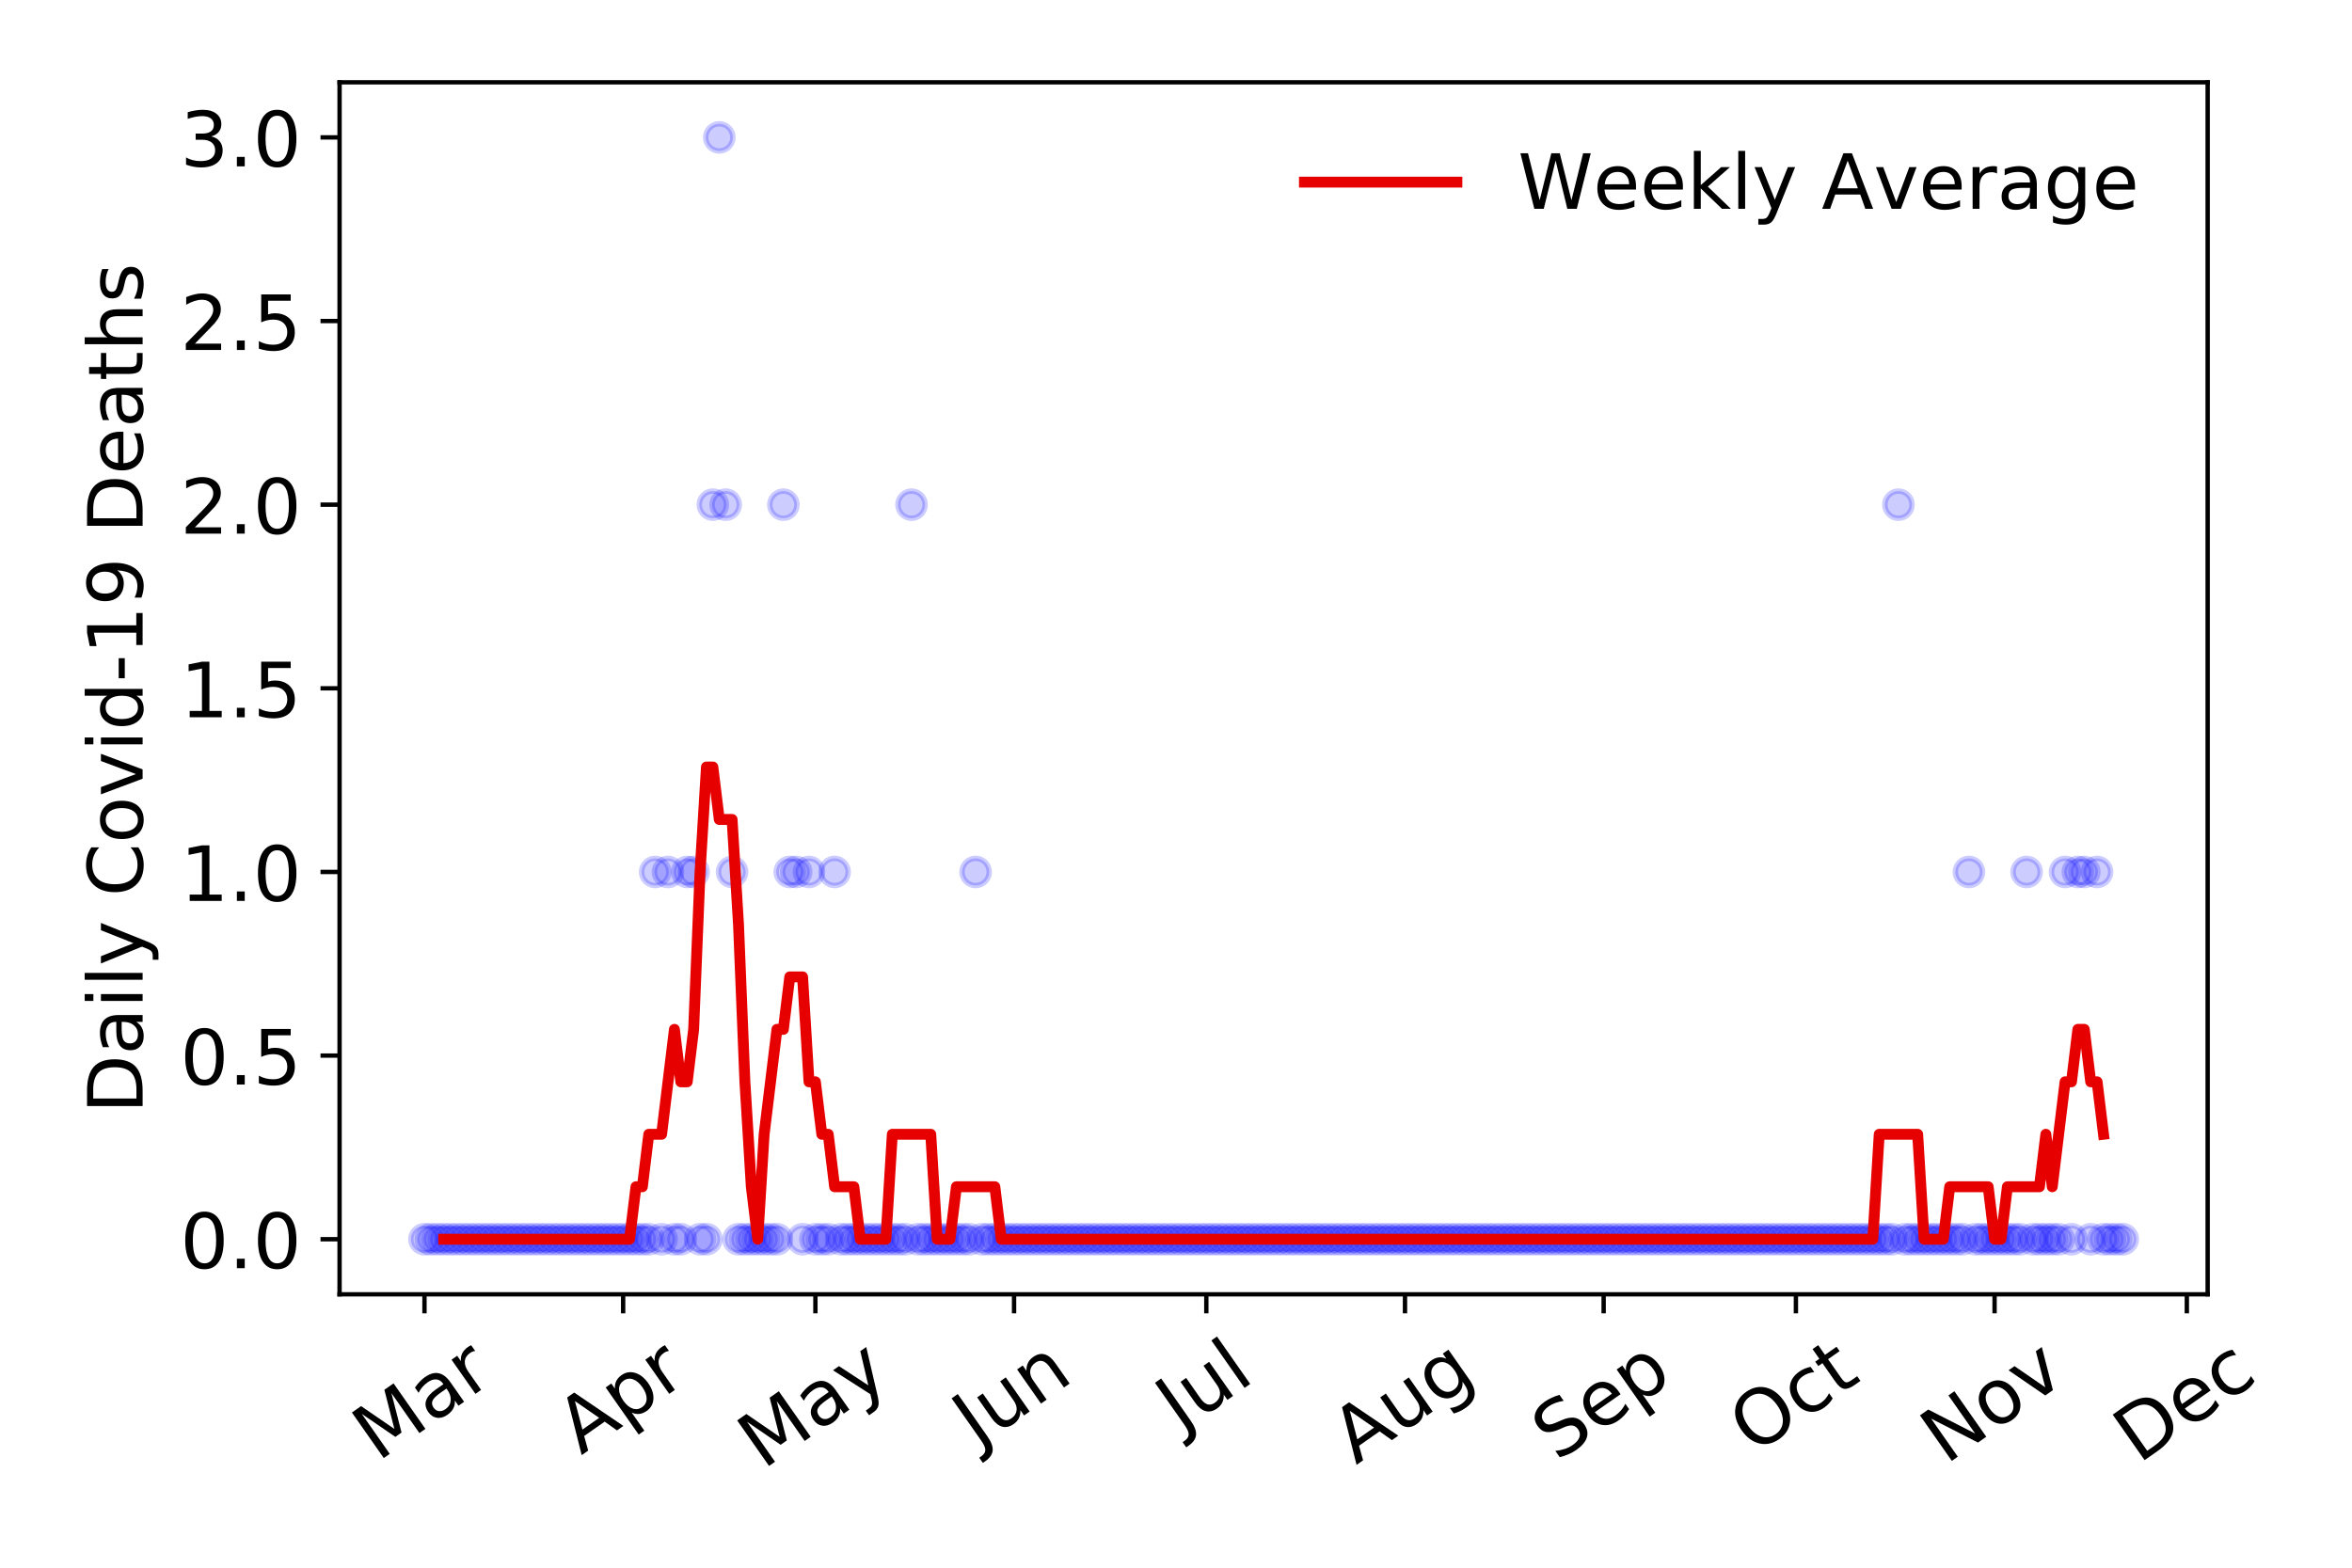 <?xml version="1.0" encoding="utf-8" standalone="no"?>
<!DOCTYPE svg PUBLIC "-//W3C//DTD SVG 1.1//EN"
  "http://www.w3.org/Graphics/SVG/1.1/DTD/svg11.dtd">
<!-- Created with matplotlib (https://matplotlib.org/) -->
<svg height="288pt" version="1.1" viewBox="0 0 432 288" width="432pt" xmlns="http://www.w3.org/2000/svg" xmlns:xlink="http://www.w3.org/1999/xlink">
 <defs>
  <style type="text/css">
*{stroke-linecap:butt;stroke-linejoin:round;}
  </style>
 </defs>
 <g id="figure_1">
  <g id="patch_1">
   <path d="M 0 288 
L 432 288 
L 432 0 
L 0 0 
z
" style="fill:#ffffff;"/>
  </g>
  <g id="axes_1">
   <g id="patch_2">
    <path d="M 62.37 237.778 
L 405.488 237.778 
L 405.488 15.12 
L 62.37 15.12 
z
" style="fill:#ffffff;"/>
   </g>
   <g id="matplotlib.axis_1">
    <g id="xtick_1">
     <g id="line2d_1">
      <defs>
       <path d="M 0 0 
L 0 3.5 
" id="m7af31dfadf" style="stroke:#000000;stroke-width:0.8;"/>
      </defs>
      <g>
       <use style="stroke:#000000;stroke-width:0.8;" x="77.966" xlink:href="#m7af31dfadf" y="237.778"/>
      </g>
     </g>
     <g id="text_1">
      <!-- Mar -->
      <defs>
       <path d="M 9.812 72.906 
L 24.516 72.906 
L 43.109 23.297 
L 61.812 72.906 
L 76.516 72.906 
L 76.516 0 
L 66.891 0 
L 66.891 64.016 
L 48.094 14.016 
L 38.188 14.016 
L 19.391 64.016 
L 19.391 0 
L 9.812 0 
z
" id="DejaVuSans-77"/>
       <path d="M 34.281 27.484 
Q 23.391 27.484 19.188 25 
Q 14.984 22.516 14.984 16.5 
Q 14.984 11.719 18.141 8.906 
Q 21.297 6.109 26.703 6.109 
Q 34.188 6.109 38.703 11.406 
Q 43.219 16.703 43.219 25.484 
L 43.219 27.484 
z
M 52.203 31.203 
L 52.203 0 
L 43.219 0 
L 43.219 8.297 
Q 40.141 3.328 35.547 0.953 
Q 30.953 -1.422 24.312 -1.422 
Q 15.922 -1.422 10.953 3.297 
Q 6 8.016 6 15.922 
Q 6 25.141 12.172 29.828 
Q 18.359 34.516 30.609 34.516 
L 43.219 34.516 
L 43.219 35.406 
Q 43.219 41.609 39.141 45 
Q 35.062 48.391 27.688 48.391 
Q 23 48.391 18.547 47.266 
Q 14.109 46.141 10.016 43.891 
L 10.016 52.203 
Q 14.938 54.109 19.578 55.047 
Q 24.219 56 28.609 56 
Q 40.484 56 46.344 49.844 
Q 52.203 43.703 52.203 31.203 
z
" id="DejaVuSans-97"/>
       <path d="M 41.109 46.297 
Q 39.594 47.172 37.812 47.578 
Q 36.031 48 33.891 48 
Q 26.266 48 22.188 43.047 
Q 18.109 38.094 18.109 28.812 
L 18.109 0 
L 9.078 0 
L 9.078 54.688 
L 18.109 54.688 
L 18.109 46.188 
Q 20.953 51.172 25.484 53.578 
Q 30.031 56 36.531 56 
Q 37.453 56 38.578 55.875 
Q 39.703 55.766 41.062 55.516 
z
" id="DejaVuSans-114"/>
      </defs>
      <g transform="translate(69.364 268.643)rotate(-35)scale(0.14 -0.14)">
       <use xlink:href="#DejaVuSans-77"/>
       <use x="86.279" xlink:href="#DejaVuSans-97"/>
       <use x="147.559" xlink:href="#DejaVuSans-114"/>
      </g>
     </g>
    </g>
    <g id="xtick_2">
     <g id="line2d_2">
      <g>
       <use style="stroke:#000000;stroke-width:0.8;" x="114.456" xlink:href="#m7af31dfadf" y="237.778"/>
      </g>
     </g>
     <g id="text_2">
      <!-- Apr -->
      <defs>
       <path d="M 34.188 63.188 
L 20.797 26.906 
L 47.609 26.906 
z
M 28.609 72.906 
L 39.797 72.906 
L 67.578 0 
L 57.328 0 
L 50.688 18.703 
L 17.828 18.703 
L 11.188 0 
L 0.781 0 
z
" id="DejaVuSans-65"/>
       <path d="M 18.109 8.203 
L 18.109 -20.797 
L 9.078 -20.797 
L 9.078 54.688 
L 18.109 54.688 
L 18.109 46.391 
Q 20.953 51.266 25.266 53.625 
Q 29.594 56 35.594 56 
Q 45.562 56 51.781 48.094 
Q 58.016 40.188 58.016 27.297 
Q 58.016 14.406 51.781 6.484 
Q 45.562 -1.422 35.594 -1.422 
Q 29.594 -1.422 25.266 0.953 
Q 20.953 3.328 18.109 8.203 
z
M 48.688 27.297 
Q 48.688 37.203 44.609 42.844 
Q 40.531 48.484 33.406 48.484 
Q 26.266 48.484 22.188 42.844 
Q 18.109 37.203 18.109 27.297 
Q 18.109 17.391 22.188 11.75 
Q 26.266 6.109 33.406 6.109 
Q 40.531 6.109 44.609 11.75 
Q 48.688 17.391 48.688 27.297 
z
" id="DejaVuSans-112"/>
      </defs>
      <g transform="translate(106.752 267.384)rotate(-35)scale(0.14 -0.14)">
       <use xlink:href="#DejaVuSans-65"/>
       <use x="68.408" xlink:href="#DejaVuSans-112"/>
       <use x="131.885" xlink:href="#DejaVuSans-114"/>
      </g>
     </g>
    </g>
    <g id="xtick_3">
     <g id="line2d_3">
      <g>
       <use style="stroke:#000000;stroke-width:0.8;" x="149.768" xlink:href="#m7af31dfadf" y="237.778"/>
      </g>
     </g>
     <g id="text_3">
      <!-- May -->
      <defs>
       <path d="M 32.172 -5.078 
Q 28.375 -14.844 24.75 -17.812 
Q 21.141 -20.797 15.094 -20.797 
L 7.906 -20.797 
L 7.906 -13.281 
L 13.188 -13.281 
Q 16.891 -13.281 18.938 -11.516 
Q 21 -9.766 23.484 -3.219 
L 25.094 0.875 
L 2.984 54.688 
L 12.5 54.688 
L 29.594 11.922 
L 46.688 54.688 
L 56.203 54.688 
z
" id="DejaVuSans-121"/>
      </defs>
      <g transform="translate(140.129 270.094)rotate(-35)scale(0.14 -0.14)">
       <use xlink:href="#DejaVuSans-77"/>
       <use x="86.279" xlink:href="#DejaVuSans-97"/>
       <use x="147.559" xlink:href="#DejaVuSans-121"/>
      </g>
     </g>
    </g>
    <g id="xtick_4">
     <g id="line2d_4">
      <g>
       <use style="stroke:#000000;stroke-width:0.8;" x="186.257" xlink:href="#m7af31dfadf" y="237.778"/>
      </g>
     </g>
     <g id="text_4">
      <!-- Jun -->
      <defs>
       <path d="M 9.812 72.906 
L 19.672 72.906 
L 19.672 5.078 
Q 19.672 -8.109 14.672 -14.062 
Q 9.672 -20.016 -1.422 -20.016 
L -5.172 -20.016 
L -5.172 -11.719 
L -2.094 -11.719 
Q 4.438 -11.719 7.125 -8.047 
Q 9.812 -4.391 9.812 5.078 
z
" id="DejaVuSans-74"/>
       <path d="M 8.5 21.578 
L 8.5 54.688 
L 17.484 54.688 
L 17.484 21.922 
Q 17.484 14.156 20.5 10.266 
Q 23.531 6.391 29.594 6.391 
Q 36.859 6.391 41.078 11.031 
Q 45.312 15.672 45.312 23.688 
L 45.312 54.688 
L 54.297 54.688 
L 54.297 0 
L 45.312 0 
L 45.312 8.406 
Q 42.047 3.422 37.719 1 
Q 33.406 -1.422 27.688 -1.422 
Q 18.266 -1.422 13.375 4.438 
Q 8.5 10.297 8.5 21.578 
z
M 31.109 56 
z
" id="DejaVuSans-117"/>
       <path d="M 54.891 33.016 
L 54.891 0 
L 45.906 0 
L 45.906 32.719 
Q 45.906 40.484 42.875 44.328 
Q 39.844 48.188 33.797 48.188 
Q 26.516 48.188 22.312 43.547 
Q 18.109 38.922 18.109 30.906 
L 18.109 0 
L 9.078 0 
L 9.078 54.688 
L 18.109 54.688 
L 18.109 46.188 
Q 21.344 51.125 25.703 53.562 
Q 30.078 56 35.797 56 
Q 45.219 56 50.047 50.172 
Q 54.891 44.344 54.891 33.016 
z
" id="DejaVuSans-110"/>
      </defs>
      <g transform="translate(179.514 266.039)rotate(-35)scale(0.14 -0.14)">
       <use xlink:href="#DejaVuSans-74"/>
       <use x="29.492" xlink:href="#DejaVuSans-117"/>
       <use x="92.871" xlink:href="#DejaVuSans-110"/>
      </g>
     </g>
    </g>
    <g id="xtick_5">
     <g id="line2d_5">
      <g>
       <use style="stroke:#000000;stroke-width:0.8;" x="221.57" xlink:href="#m7af31dfadf" y="237.778"/>
      </g>
     </g>
     <g id="text_5">
      <!-- Jul -->
      <defs>
       <path d="M 9.422 75.984 
L 18.406 75.984 
L 18.406 0 
L 9.422 0 
z
" id="DejaVuSans-108"/>
      </defs>
      <g transform="translate(216.867 263.181)rotate(-35)scale(0.14 -0.14)">
       <use xlink:href="#DejaVuSans-74"/>
       <use x="29.492" xlink:href="#DejaVuSans-117"/>
       <use x="92.871" xlink:href="#DejaVuSans-108"/>
      </g>
     </g>
    </g>
    <g id="xtick_6">
     <g id="line2d_6">
      <g>
       <use style="stroke:#000000;stroke-width:0.8;" x="258.059" xlink:href="#m7af31dfadf" y="237.778"/>
      </g>
     </g>
     <g id="text_6">
      <!-- Aug -->
      <defs>
       <path d="M 45.406 27.984 
Q 45.406 37.75 41.375 43.109 
Q 37.359 48.484 30.078 48.484 
Q 22.859 48.484 18.828 43.109 
Q 14.797 37.75 14.797 27.984 
Q 14.797 18.266 18.828 12.891 
Q 22.859 7.516 30.078 7.516 
Q 37.359 7.516 41.375 12.891 
Q 45.406 18.266 45.406 27.984 
z
M 54.391 6.781 
Q 54.391 -7.172 48.188 -13.984 
Q 42 -20.797 29.203 -20.797 
Q 24.469 -20.797 20.266 -20.094 
Q 16.062 -19.391 12.109 -17.922 
L 12.109 -9.188 
Q 16.062 -11.328 19.922 -12.344 
Q 23.781 -13.375 27.781 -13.375 
Q 36.625 -13.375 41.016 -8.766 
Q 45.406 -4.156 45.406 5.172 
L 45.406 9.625 
Q 42.625 4.781 38.281 2.391 
Q 33.938 0 27.875 0 
Q 17.828 0 11.672 7.656 
Q 5.516 15.328 5.516 27.984 
Q 5.516 40.672 11.672 48.328 
Q 17.828 56 27.875 56 
Q 33.938 56 38.281 53.609 
Q 42.625 51.219 45.406 46.391 
L 45.406 54.688 
L 54.391 54.688 
z
" id="DejaVuSans-103"/>
      </defs>
      <g transform="translate(249.078 269.172)rotate(-35)scale(0.14 -0.14)">
       <use xlink:href="#DejaVuSans-65"/>
       <use x="68.408" xlink:href="#DejaVuSans-117"/>
       <use x="131.787" xlink:href="#DejaVuSans-103"/>
      </g>
     </g>
    </g>
    <g id="xtick_7">
     <g id="line2d_7">
      <g>
       <use style="stroke:#000000;stroke-width:0.8;" x="294.548" xlink:href="#m7af31dfadf" y="237.778"/>
      </g>
     </g>
     <g id="text_7">
      <!-- Sep -->
      <defs>
       <path d="M 53.516 70.516 
L 53.516 60.891 
Q 47.906 63.578 42.922 64.891 
Q 37.938 66.219 33.297 66.219 
Q 25.25 66.219 20.875 63.094 
Q 16.5 59.969 16.5 54.203 
Q 16.5 49.359 19.406 46.891 
Q 22.312 44.438 30.422 42.922 
L 36.375 41.703 
Q 47.406 39.594 52.656 34.297 
Q 57.906 29 57.906 20.125 
Q 57.906 9.516 50.797 4.047 
Q 43.703 -1.422 29.984 -1.422 
Q 24.812 -1.422 18.969 -0.25 
Q 13.141 0.922 6.891 3.219 
L 6.891 13.375 
Q 12.891 10.016 18.656 8.297 
Q 24.422 6.594 29.984 6.594 
Q 38.422 6.594 43.016 9.906 
Q 47.609 13.234 47.609 19.391 
Q 47.609 24.75 44.312 27.781 
Q 41.016 30.812 33.5 32.328 
L 27.484 33.5 
Q 16.453 35.688 11.516 40.375 
Q 6.594 45.062 6.594 53.422 
Q 6.594 63.094 13.406 68.656 
Q 20.219 74.219 32.172 74.219 
Q 37.312 74.219 42.625 73.281 
Q 47.953 72.359 53.516 70.516 
z
" id="DejaVuSans-83"/>
       <path d="M 56.203 29.594 
L 56.203 25.203 
L 14.891 25.203 
Q 15.484 15.922 20.484 11.062 
Q 25.484 6.203 34.422 6.203 
Q 39.594 6.203 44.453 7.469 
Q 49.312 8.734 54.109 11.281 
L 54.109 2.781 
Q 49.266 0.734 44.188 -0.344 
Q 39.109 -1.422 33.891 -1.422 
Q 20.797 -1.422 13.156 6.188 
Q 5.516 13.812 5.516 26.812 
Q 5.516 40.234 12.766 48.109 
Q 20.016 56 32.328 56 
Q 43.359 56 49.781 48.891 
Q 56.203 41.797 56.203 29.594 
z
M 47.219 32.234 
Q 47.125 39.594 43.094 43.984 
Q 39.062 48.391 32.422 48.391 
Q 24.906 48.391 20.391 44.141 
Q 15.875 39.891 15.188 32.172 
z
" id="DejaVuSans-101"/>
      </defs>
      <g transform="translate(285.956 268.629)rotate(-35)scale(0.14 -0.14)">
       <use xlink:href="#DejaVuSans-83"/>
       <use x="63.477" xlink:href="#DejaVuSans-101"/>
       <use x="125" xlink:href="#DejaVuSans-112"/>
      </g>
     </g>
    </g>
    <g id="xtick_8">
     <g id="line2d_8">
      <g>
       <use style="stroke:#000000;stroke-width:0.8;" x="329.861" xlink:href="#m7af31dfadf" y="237.778"/>
      </g>
     </g>
     <g id="text_8">
      <!-- Oct -->
      <defs>
       <path d="M 39.406 66.219 
Q 28.656 66.219 22.328 58.203 
Q 16.016 50.203 16.016 36.375 
Q 16.016 22.609 22.328 14.594 
Q 28.656 6.594 39.406 6.594 
Q 50.141 6.594 56.422 14.594 
Q 62.703 22.609 62.703 36.375 
Q 62.703 50.203 56.422 58.203 
Q 50.141 66.219 39.406 66.219 
z
M 39.406 74.219 
Q 54.734 74.219 63.906 63.938 
Q 73.094 53.656 73.094 36.375 
Q 73.094 19.141 63.906 8.859 
Q 54.734 -1.422 39.406 -1.422 
Q 24.031 -1.422 14.812 8.828 
Q 5.609 19.094 5.609 36.375 
Q 5.609 53.656 14.812 63.938 
Q 24.031 74.219 39.406 74.219 
z
" id="DejaVuSans-79"/>
       <path d="M 48.781 52.594 
L 48.781 44.188 
Q 44.969 46.297 41.141 47.344 
Q 37.312 48.391 33.406 48.391 
Q 24.656 48.391 19.812 42.844 
Q 14.984 37.312 14.984 27.297 
Q 14.984 17.281 19.812 11.734 
Q 24.656 6.203 33.406 6.203 
Q 37.312 6.203 41.141 7.25 
Q 44.969 8.297 48.781 10.406 
L 48.781 2.094 
Q 45.016 0.344 40.984 -0.531 
Q 36.969 -1.422 32.422 -1.422 
Q 20.062 -1.422 12.781 6.344 
Q 5.516 14.109 5.516 27.297 
Q 5.516 40.672 12.859 48.328 
Q 20.219 56 33.016 56 
Q 37.156 56 41.109 55.141 
Q 45.062 54.297 48.781 52.594 
z
" id="DejaVuSans-99"/>
       <path d="M 18.312 70.219 
L 18.312 54.688 
L 36.812 54.688 
L 36.812 47.703 
L 18.312 47.703 
L 18.312 18.016 
Q 18.312 11.328 20.141 9.422 
Q 21.969 7.516 27.594 7.516 
L 36.812 7.516 
L 36.812 0 
L 27.594 0 
Q 17.188 0 13.234 3.875 
Q 9.281 7.766 9.281 18.016 
L 9.281 47.703 
L 2.688 47.703 
L 2.688 54.688 
L 9.281 54.688 
L 9.281 70.219 
z
" id="DejaVuSans-116"/>
      </defs>
      <g transform="translate(322.162 267.377)rotate(-35)scale(0.14 -0.14)">
       <use xlink:href="#DejaVuSans-79"/>
       <use x="78.711" xlink:href="#DejaVuSans-99"/>
       <use x="133.691" xlink:href="#DejaVuSans-116"/>
      </g>
     </g>
    </g>
    <g id="xtick_9">
     <g id="line2d_9">
      <g>
       <use style="stroke:#000000;stroke-width:0.8;" x="366.35" xlink:href="#m7af31dfadf" y="237.778"/>
      </g>
     </g>
     <g id="text_9">
      <!-- Nov -->
      <defs>
       <path d="M 9.812 72.906 
L 23.094 72.906 
L 55.422 11.922 
L 55.422 72.906 
L 64.984 72.906 
L 64.984 0 
L 51.703 0 
L 19.391 60.984 
L 19.391 0 
L 9.812 0 
z
" id="DejaVuSans-78"/>
       <path d="M 30.609 48.391 
Q 23.391 48.391 19.188 42.75 
Q 14.984 37.109 14.984 27.297 
Q 14.984 17.484 19.156 11.844 
Q 23.344 6.203 30.609 6.203 
Q 37.797 6.203 41.984 11.859 
Q 46.188 17.531 46.188 27.297 
Q 46.188 37.016 41.984 42.703 
Q 37.797 48.391 30.609 48.391 
z
M 30.609 56 
Q 42.328 56 49.016 48.375 
Q 55.719 40.766 55.719 27.297 
Q 55.719 13.875 49.016 6.219 
Q 42.328 -1.422 30.609 -1.422 
Q 18.844 -1.422 12.172 6.219 
Q 5.516 13.875 5.516 27.297 
Q 5.516 40.766 12.172 48.375 
Q 18.844 56 30.609 56 
z
" id="DejaVuSans-111"/>
       <path d="M 2.984 54.688 
L 12.5 54.688 
L 29.594 8.797 
L 46.688 54.688 
L 56.203 54.688 
L 35.688 0 
L 23.484 0 
z
" id="DejaVuSans-118"/>
      </defs>
      <g transform="translate(357.374 269.166)rotate(-35)scale(0.14 -0.14)">
       <use xlink:href="#DejaVuSans-78"/>
       <use x="74.805" xlink:href="#DejaVuSans-111"/>
       <use x="135.986" xlink:href="#DejaVuSans-118"/>
      </g>
     </g>
    </g>
    <g id="xtick_10">
     <g id="line2d_10">
      <g>
       <use style="stroke:#000000;stroke-width:0.8;" x="401.662" xlink:href="#m7af31dfadf" y="237.778"/>
      </g>
     </g>
     <g id="text_10">
      <!-- Dec -->
      <defs>
       <path d="M 19.672 64.797 
L 19.672 8.109 
L 31.594 8.109 
Q 46.688 8.109 53.688 14.938 
Q 60.688 21.781 60.688 36.531 
Q 60.688 51.172 53.688 57.984 
Q 46.688 64.797 31.594 64.797 
z
M 9.812 72.906 
L 30.078 72.906 
Q 51.266 72.906 61.172 64.094 
Q 71.094 55.281 71.094 36.531 
Q 71.094 17.672 61.125 8.828 
Q 51.172 0 30.078 0 
L 9.812 0 
z
" id="DejaVuSans-68"/>
      </defs>
      <g transform="translate(392.782 269.032)rotate(-35)scale(0.14 -0.14)">
       <use xlink:href="#DejaVuSans-68"/>
       <use x="77.002" xlink:href="#DejaVuSans-101"/>
       <use x="138.525" xlink:href="#DejaVuSans-99"/>
      </g>
     </g>
    </g>
   </g>
   <g id="matplotlib.axis_2">
    <g id="ytick_1">
     <g id="line2d_11">
      <defs>
       <path d="M 0 0 
L -3.5 0 
" id="m128f7c2a4d" style="stroke:#000000;stroke-width:0.8;"/>
      </defs>
      <g>
       <use style="stroke:#000000;stroke-width:0.8;" x="62.37" xlink:href="#m128f7c2a4d" y="227.657"/>
      </g>
     </g>
     <g id="text_11">
      <!-- 0.0 -->
      <defs>
       <path d="M 31.781 66.406 
Q 24.172 66.406 20.328 58.906 
Q 16.5 51.422 16.5 36.375 
Q 16.5 21.391 20.328 13.891 
Q 24.172 6.391 31.781 6.391 
Q 39.453 6.391 43.281 13.891 
Q 47.125 21.391 47.125 36.375 
Q 47.125 51.422 43.281 58.906 
Q 39.453 66.406 31.781 66.406 
z
M 31.781 74.219 
Q 44.047 74.219 50.516 64.516 
Q 56.984 54.828 56.984 36.375 
Q 56.984 17.969 50.516 8.266 
Q 44.047 -1.422 31.781 -1.422 
Q 19.531 -1.422 13.062 8.266 
Q 6.594 17.969 6.594 36.375 
Q 6.594 54.828 13.062 64.516 
Q 19.531 74.219 31.781 74.219 
z
" id="DejaVuSans-48"/>
       <path d="M 10.688 12.406 
L 21 12.406 
L 21 0 
L 10.688 0 
z
" id="DejaVuSans-46"/>
      </defs>
      <g transform="translate(33.106 232.976)scale(0.14 -0.14)">
       <use xlink:href="#DejaVuSans-48"/>
       <use x="63.623" xlink:href="#DejaVuSans-46"/>
       <use x="95.41" xlink:href="#DejaVuSans-48"/>
      </g>
     </g>
    </g>
    <g id="ytick_2">
     <g id="line2d_12">
      <g>
       <use style="stroke:#000000;stroke-width:0.8;" x="62.37" xlink:href="#m128f7c2a4d" y="193.921"/>
      </g>
     </g>
     <g id="text_12">
      <!-- 0.5 -->
      <defs>
       <path d="M 10.797 72.906 
L 49.516 72.906 
L 49.516 64.594 
L 19.828 64.594 
L 19.828 46.734 
Q 21.969 47.469 24.109 47.828 
Q 26.266 48.188 28.422 48.188 
Q 40.625 48.188 47.75 41.5 
Q 54.891 34.812 54.891 23.391 
Q 54.891 11.625 47.562 5.094 
Q 40.234 -1.422 26.906 -1.422 
Q 22.312 -1.422 17.547 -0.641 
Q 12.797 0.141 7.719 1.703 
L 7.719 11.625 
Q 12.109 9.234 16.797 8.062 
Q 21.484 6.891 26.703 6.891 
Q 35.156 6.891 40.078 11.328 
Q 45.016 15.766 45.016 23.391 
Q 45.016 31 40.078 35.438 
Q 35.156 39.891 26.703 39.891 
Q 22.75 39.891 18.812 39.016 
Q 14.891 38.141 10.797 36.281 
z
" id="DejaVuSans-53"/>
      </defs>
      <g transform="translate(33.106 199.24)scale(0.14 -0.14)">
       <use xlink:href="#DejaVuSans-48"/>
       <use x="63.623" xlink:href="#DejaVuSans-46"/>
       <use x="95.41" xlink:href="#DejaVuSans-53"/>
      </g>
     </g>
    </g>
    <g id="ytick_3">
     <g id="line2d_13">
      <g>
       <use style="stroke:#000000;stroke-width:0.8;" x="62.37" xlink:href="#m128f7c2a4d" y="160.185"/>
      </g>
     </g>
     <g id="text_13">
      <!-- 1.0 -->
      <defs>
       <path d="M 12.406 8.297 
L 28.516 8.297 
L 28.516 63.922 
L 10.984 60.406 
L 10.984 69.391 
L 28.422 72.906 
L 38.281 72.906 
L 38.281 8.297 
L 54.391 8.297 
L 54.391 0 
L 12.406 0 
z
" id="DejaVuSans-49"/>
      </defs>
      <g transform="translate(33.106 165.504)scale(0.14 -0.14)">
       <use xlink:href="#DejaVuSans-49"/>
       <use x="63.623" xlink:href="#DejaVuSans-46"/>
       <use x="95.41" xlink:href="#DejaVuSans-48"/>
      </g>
     </g>
    </g>
    <g id="ytick_4">
     <g id="line2d_14">
      <g>
       <use style="stroke:#000000;stroke-width:0.8;" x="62.37" xlink:href="#m128f7c2a4d" y="126.449"/>
      </g>
     </g>
     <g id="text_14">
      <!-- 1.5 -->
      <g transform="translate(33.106 131.768)scale(0.14 -0.14)">
       <use xlink:href="#DejaVuSans-49"/>
       <use x="63.623" xlink:href="#DejaVuSans-46"/>
       <use x="95.41" xlink:href="#DejaVuSans-53"/>
      </g>
     </g>
    </g>
    <g id="ytick_5">
     <g id="line2d_15">
      <g>
       <use style="stroke:#000000;stroke-width:0.8;" x="62.37" xlink:href="#m128f7c2a4d" y="92.713"/>
      </g>
     </g>
     <g id="text_15">
      <!-- 2.0 -->
      <defs>
       <path d="M 19.188 8.297 
L 53.609 8.297 
L 53.609 0 
L 7.328 0 
L 7.328 8.297 
Q 12.938 14.109 22.625 23.891 
Q 32.328 33.688 34.812 36.531 
Q 39.547 41.844 41.422 45.531 
Q 43.312 49.219 43.312 52.781 
Q 43.312 58.594 39.234 62.25 
Q 35.156 65.922 28.609 65.922 
Q 23.969 65.922 18.812 64.312 
Q 13.672 62.703 7.812 59.422 
L 7.812 69.391 
Q 13.766 71.781 18.938 73 
Q 24.125 74.219 28.422 74.219 
Q 39.75 74.219 46.484 68.547 
Q 53.219 62.891 53.219 53.422 
Q 53.219 48.922 51.531 44.891 
Q 49.859 40.875 45.406 35.406 
Q 44.188 33.984 37.641 27.219 
Q 31.109 20.453 19.188 8.297 
z
" id="DejaVuSans-50"/>
      </defs>
      <g transform="translate(33.106 98.032)scale(0.14 -0.14)">
       <use xlink:href="#DejaVuSans-50"/>
       <use x="63.623" xlink:href="#DejaVuSans-46"/>
       <use x="95.41" xlink:href="#DejaVuSans-48"/>
      </g>
     </g>
    </g>
    <g id="ytick_6">
     <g id="line2d_16">
      <g>
       <use style="stroke:#000000;stroke-width:0.8;" x="62.37" xlink:href="#m128f7c2a4d" y="58.977"/>
      </g>
     </g>
     <g id="text_16">
      <!-- 2.5 -->
      <g transform="translate(33.106 64.296)scale(0.14 -0.14)">
       <use xlink:href="#DejaVuSans-50"/>
       <use x="63.623" xlink:href="#DejaVuSans-46"/>
       <use x="95.41" xlink:href="#DejaVuSans-53"/>
      </g>
     </g>
    </g>
    <g id="ytick_7">
     <g id="line2d_17">
      <g>
       <use style="stroke:#000000;stroke-width:0.8;" x="62.37" xlink:href="#m128f7c2a4d" y="25.241"/>
      </g>
     </g>
     <g id="text_17">
      <!-- 3.0 -->
      <defs>
       <path d="M 40.578 39.312 
Q 47.656 37.797 51.625 33 
Q 55.609 28.219 55.609 21.188 
Q 55.609 10.406 48.188 4.484 
Q 40.766 -1.422 27.094 -1.422 
Q 22.516 -1.422 17.656 -0.516 
Q 12.797 0.391 7.625 2.203 
L 7.625 11.719 
Q 11.719 9.328 16.594 8.109 
Q 21.484 6.891 26.812 6.891 
Q 36.078 6.891 40.938 10.547 
Q 45.797 14.203 45.797 21.188 
Q 45.797 27.641 41.281 31.266 
Q 36.766 34.906 28.719 34.906 
L 20.219 34.906 
L 20.219 43.016 
L 29.109 43.016 
Q 36.375 43.016 40.234 45.922 
Q 44.094 48.828 44.094 54.297 
Q 44.094 59.906 40.109 62.906 
Q 36.141 65.922 28.719 65.922 
Q 24.656 65.922 20.016 65.031 
Q 15.375 64.156 9.812 62.312 
L 9.812 71.094 
Q 15.438 72.656 20.344 73.438 
Q 25.25 74.219 29.594 74.219 
Q 40.828 74.219 47.359 69.109 
Q 53.906 64.016 53.906 55.328 
Q 53.906 49.266 50.438 45.094 
Q 46.969 40.922 40.578 39.312 
z
" id="DejaVuSans-51"/>
      </defs>
      <g transform="translate(33.106 30.56)scale(0.14 -0.14)">
       <use xlink:href="#DejaVuSans-51"/>
       <use x="63.623" xlink:href="#DejaVuSans-46"/>
       <use x="95.41" xlink:href="#DejaVuSans-48"/>
      </g>
     </g>
    </g>
    <g id="text_18">
     <!-- Daily Covid-19 Deaths -->
     <defs>
      <path d="M 9.422 54.688 
L 18.406 54.688 
L 18.406 0 
L 9.422 0 
z
M 9.422 75.984 
L 18.406 75.984 
L 18.406 64.594 
L 9.422 64.594 
z
" id="DejaVuSans-105"/>
      <path id="DejaVuSans-32"/>
      <path d="M 64.406 67.281 
L 64.406 56.891 
Q 59.422 61.531 53.781 63.812 
Q 48.141 66.109 41.797 66.109 
Q 29.297 66.109 22.656 58.469 
Q 16.016 50.828 16.016 36.375 
Q 16.016 21.969 22.656 14.328 
Q 29.297 6.688 41.797 6.688 
Q 48.141 6.688 53.781 8.984 
Q 59.422 11.281 64.406 15.922 
L 64.406 5.609 
Q 59.234 2.094 53.438 0.328 
Q 47.656 -1.422 41.219 -1.422 
Q 24.656 -1.422 15.125 8.703 
Q 5.609 18.844 5.609 36.375 
Q 5.609 53.953 15.125 64.078 
Q 24.656 74.219 41.219 74.219 
Q 47.75 74.219 53.531 72.484 
Q 59.328 70.75 64.406 67.281 
z
" id="DejaVuSans-67"/>
      <path d="M 45.406 46.391 
L 45.406 75.984 
L 54.391 75.984 
L 54.391 0 
L 45.406 0 
L 45.406 8.203 
Q 42.578 3.328 38.25 0.953 
Q 33.938 -1.422 27.875 -1.422 
Q 17.969 -1.422 11.734 6.484 
Q 5.516 14.406 5.516 27.297 
Q 5.516 40.188 11.734 48.094 
Q 17.969 56 27.875 56 
Q 33.938 56 38.25 53.625 
Q 42.578 51.266 45.406 46.391 
z
M 14.797 27.297 
Q 14.797 17.391 18.875 11.75 
Q 22.953 6.109 30.078 6.109 
Q 37.203 6.109 41.297 11.75 
Q 45.406 17.391 45.406 27.297 
Q 45.406 37.203 41.297 42.844 
Q 37.203 48.484 30.078 48.484 
Q 22.953 48.484 18.875 42.844 
Q 14.797 37.203 14.797 27.297 
z
" id="DejaVuSans-100"/>
      <path d="M 4.891 31.391 
L 31.203 31.391 
L 31.203 23.391 
L 4.891 23.391 
z
" id="DejaVuSans-45"/>
      <path d="M 10.984 1.516 
L 10.984 10.5 
Q 14.703 8.734 18.5 7.812 
Q 22.312 6.891 25.984 6.891 
Q 35.75 6.891 40.891 13.453 
Q 46.047 20.016 46.781 33.406 
Q 43.953 29.203 39.594 26.953 
Q 35.25 24.703 29.984 24.703 
Q 19.047 24.703 12.672 31.312 
Q 6.297 37.938 6.297 49.422 
Q 6.297 60.641 12.938 67.422 
Q 19.578 74.219 30.609 74.219 
Q 43.266 74.219 49.922 64.516 
Q 56.594 54.828 56.594 36.375 
Q 56.594 19.141 48.406 8.859 
Q 40.234 -1.422 26.422 -1.422 
Q 22.703 -1.422 18.891 -0.688 
Q 15.094 0.047 10.984 1.516 
z
M 30.609 32.422 
Q 37.25 32.422 41.125 36.953 
Q 45.016 41.5 45.016 49.422 
Q 45.016 57.281 41.125 61.844 
Q 37.25 66.406 30.609 66.406 
Q 23.969 66.406 20.094 61.844 
Q 16.219 57.281 16.219 49.422 
Q 16.219 41.5 20.094 36.953 
Q 23.969 32.422 30.609 32.422 
z
" id="DejaVuSans-57"/>
      <path d="M 54.891 33.016 
L 54.891 0 
L 45.906 0 
L 45.906 32.719 
Q 45.906 40.484 42.875 44.328 
Q 39.844 48.188 33.797 48.188 
Q 26.516 48.188 22.312 43.547 
Q 18.109 38.922 18.109 30.906 
L 18.109 0 
L 9.078 0 
L 9.078 75.984 
L 18.109 75.984 
L 18.109 46.188 
Q 21.344 51.125 25.703 53.562 
Q 30.078 56 35.797 56 
Q 45.219 56 50.047 50.172 
Q 54.891 44.344 54.891 33.016 
z
" id="DejaVuSans-104"/>
      <path d="M 44.281 53.078 
L 44.281 44.578 
Q 40.484 46.531 36.375 47.5 
Q 32.281 48.484 27.875 48.484 
Q 21.188 48.484 17.844 46.438 
Q 14.5 44.391 14.5 40.281 
Q 14.5 37.156 16.891 35.375 
Q 19.281 33.594 26.516 31.984 
L 29.594 31.297 
Q 39.156 29.25 43.188 25.516 
Q 47.219 21.781 47.219 15.094 
Q 47.219 7.469 41.188 3.016 
Q 35.156 -1.422 24.609 -1.422 
Q 20.219 -1.422 15.453 -0.562 
Q 10.688 0.297 5.422 2 
L 5.422 11.281 
Q 10.406 8.688 15.234 7.391 
Q 20.062 6.109 24.812 6.109 
Q 31.156 6.109 34.562 8.281 
Q 37.984 10.453 37.984 14.406 
Q 37.984 18.062 35.516 20.016 
Q 33.062 21.969 24.703 23.781 
L 21.578 24.516 
Q 13.234 26.266 9.516 29.906 
Q 5.812 33.547 5.812 39.891 
Q 5.812 47.609 11.281 51.797 
Q 16.75 56 26.812 56 
Q 31.781 56 36.172 55.266 
Q 40.578 54.547 44.281 53.078 
z
" id="DejaVuSans-115"/>
     </defs>
     <g transform="translate(26.194 204.56)rotate(-90)scale(0.14 -0.14)">
      <use xlink:href="#DejaVuSans-68"/>
      <use x="77.002" xlink:href="#DejaVuSans-97"/>
      <use x="138.281" xlink:href="#DejaVuSans-105"/>
      <use x="166.064" xlink:href="#DejaVuSans-108"/>
      <use x="193.848" xlink:href="#DejaVuSans-121"/>
      <use x="253.027" xlink:href="#DejaVuSans-32"/>
      <use x="284.814" xlink:href="#DejaVuSans-67"/>
      <use x="354.639" xlink:href="#DejaVuSans-111"/>
      <use x="415.82" xlink:href="#DejaVuSans-118"/>
      <use x="475" xlink:href="#DejaVuSans-105"/>
      <use x="502.783" xlink:href="#DejaVuSans-100"/>
      <use x="566.26" xlink:href="#DejaVuSans-45"/>
      <use x="602.344" xlink:href="#DejaVuSans-49"/>
      <use x="665.967" xlink:href="#DejaVuSans-57"/>
      <use x="729.59" xlink:href="#DejaVuSans-32"/>
      <use x="761.377" xlink:href="#DejaVuSans-68"/>
      <use x="838.379" xlink:href="#DejaVuSans-101"/>
      <use x="899.902" xlink:href="#DejaVuSans-97"/>
      <use x="961.182" xlink:href="#DejaVuSans-116"/>
      <use x="1000.391" xlink:href="#DejaVuSans-104"/>
      <use x="1063.77" xlink:href="#DejaVuSans-115"/>
     </g>
    </g>
   </g>
   <g id="line2d_18">
    <defs>
     <path d="M 0 2.5 
C 0.663 2.5 1.299 2.237 1.768 1.768 
C 2.237 1.299 2.5 0.663 2.5 0 
C 2.5 -0.663 2.237 -1.299 1.768 -1.768 
C 1.299 -2.237 0.663 -2.5 0 -2.5 
C -0.663 -2.5 -1.299 -2.237 -1.768 -1.768 
C -2.237 -1.299 -2.5 -0.663 -2.5 0 
C -2.5 0.663 -2.237 1.299 -1.768 1.768 
C -1.299 2.237 -0.663 2.5 0 2.5 
z
" id="md58e618907" style="stroke:#0000ff;stroke-opacity:0.2;"/>
    </defs>
    <g clip-path="url(#pf6327f5d10)">
     <use style="fill:#0000ff;fill-opacity:0.2;stroke:#0000ff;stroke-opacity:0.2;" x="77.966" xlink:href="#md58e618907" y="227.657"/>
     <use style="fill:#0000ff;fill-opacity:0.2;stroke:#0000ff;stroke-opacity:0.2;" x="79.143" xlink:href="#md58e618907" y="227.657"/>
     <use style="fill:#0000ff;fill-opacity:0.2;stroke:#0000ff;stroke-opacity:0.2;" x="80.32" xlink:href="#md58e618907" y="227.657"/>
     <use style="fill:#0000ff;fill-opacity:0.2;stroke:#0000ff;stroke-opacity:0.2;" x="81.498" xlink:href="#md58e618907" y="227.657"/>
     <use style="fill:#0000ff;fill-opacity:0.2;stroke:#0000ff;stroke-opacity:0.2;" x="82.675" xlink:href="#md58e618907" y="227.657"/>
     <use style="fill:#0000ff;fill-opacity:0.2;stroke:#0000ff;stroke-opacity:0.2;" x="83.852" xlink:href="#md58e618907" y="227.657"/>
     <use style="fill:#0000ff;fill-opacity:0.2;stroke:#0000ff;stroke-opacity:0.2;" x="85.029" xlink:href="#md58e618907" y="227.657"/>
     <use style="fill:#0000ff;fill-opacity:0.2;stroke:#0000ff;stroke-opacity:0.2;" x="86.206" xlink:href="#md58e618907" y="227.657"/>
     <use style="fill:#0000ff;fill-opacity:0.2;stroke:#0000ff;stroke-opacity:0.2;" x="87.383" xlink:href="#md58e618907" y="227.657"/>
     <use style="fill:#0000ff;fill-opacity:0.2;stroke:#0000ff;stroke-opacity:0.2;" x="88.56" xlink:href="#md58e618907" y="227.657"/>
     <use style="fill:#0000ff;fill-opacity:0.2;stroke:#0000ff;stroke-opacity:0.2;" x="89.737" xlink:href="#md58e618907" y="227.657"/>
     <use style="fill:#0000ff;fill-opacity:0.2;stroke:#0000ff;stroke-opacity:0.2;" x="90.914" xlink:href="#md58e618907" y="227.657"/>
     <use style="fill:#0000ff;fill-opacity:0.2;stroke:#0000ff;stroke-opacity:0.2;" x="92.091" xlink:href="#md58e618907" y="227.657"/>
     <use style="fill:#0000ff;fill-opacity:0.2;stroke:#0000ff;stroke-opacity:0.2;" x="93.268" xlink:href="#md58e618907" y="227.657"/>
     <use style="fill:#0000ff;fill-opacity:0.2;stroke:#0000ff;stroke-opacity:0.2;" x="94.445" xlink:href="#md58e618907" y="227.657"/>
     <use style="fill:#0000ff;fill-opacity:0.2;stroke:#0000ff;stroke-opacity:0.2;" x="95.622" xlink:href="#md58e618907" y="227.657"/>
     <use style="fill:#0000ff;fill-opacity:0.2;stroke:#0000ff;stroke-opacity:0.2;" x="96.8" xlink:href="#md58e618907" y="227.657"/>
     <use style="fill:#0000ff;fill-opacity:0.2;stroke:#0000ff;stroke-opacity:0.2;" x="97.977" xlink:href="#md58e618907" y="227.657"/>
     <use style="fill:#0000ff;fill-opacity:0.2;stroke:#0000ff;stroke-opacity:0.2;" x="99.154" xlink:href="#md58e618907" y="227.657"/>
     <use style="fill:#0000ff;fill-opacity:0.2;stroke:#0000ff;stroke-opacity:0.2;" x="100.331" xlink:href="#md58e618907" y="227.657"/>
     <use style="fill:#0000ff;fill-opacity:0.2;stroke:#0000ff;stroke-opacity:0.2;" x="101.508" xlink:href="#md58e618907" y="227.657"/>
     <use style="fill:#0000ff;fill-opacity:0.2;stroke:#0000ff;stroke-opacity:0.2;" x="102.685" xlink:href="#md58e618907" y="227.657"/>
     <use style="fill:#0000ff;fill-opacity:0.2;stroke:#0000ff;stroke-opacity:0.2;" x="103.862" xlink:href="#md58e618907" y="227.657"/>
     <use style="fill:#0000ff;fill-opacity:0.2;stroke:#0000ff;stroke-opacity:0.2;" x="105.039" xlink:href="#md58e618907" y="227.657"/>
     <use style="fill:#0000ff;fill-opacity:0.2;stroke:#0000ff;stroke-opacity:0.2;" x="106.216" xlink:href="#md58e618907" y="227.657"/>
     <use style="fill:#0000ff;fill-opacity:0.2;stroke:#0000ff;stroke-opacity:0.2;" x="107.393" xlink:href="#md58e618907" y="227.657"/>
     <use style="fill:#0000ff;fill-opacity:0.2;stroke:#0000ff;stroke-opacity:0.2;" x="108.57" xlink:href="#md58e618907" y="227.657"/>
     <use style="fill:#0000ff;fill-opacity:0.2;stroke:#0000ff;stroke-opacity:0.2;" x="109.747" xlink:href="#md58e618907" y="227.657"/>
     <use style="fill:#0000ff;fill-opacity:0.2;stroke:#0000ff;stroke-opacity:0.2;" x="110.924" xlink:href="#md58e618907" y="227.657"/>
     <use style="fill:#0000ff;fill-opacity:0.2;stroke:#0000ff;stroke-opacity:0.2;" x="112.102" xlink:href="#md58e618907" y="227.657"/>
     <use style="fill:#0000ff;fill-opacity:0.2;stroke:#0000ff;stroke-opacity:0.2;" x="113.279" xlink:href="#md58e618907" y="227.657"/>
     <use style="fill:#0000ff;fill-opacity:0.2;stroke:#0000ff;stroke-opacity:0.2;" x="114.456" xlink:href="#md58e618907" y="227.657"/>
     <use style="fill:#0000ff;fill-opacity:0.2;stroke:#0000ff;stroke-opacity:0.2;" x="115.633" xlink:href="#md58e618907" y="227.657"/>
     <use style="fill:#0000ff;fill-opacity:0.2;stroke:#0000ff;stroke-opacity:0.2;" x="116.81" xlink:href="#md58e618907" y="227.657"/>
     <use style="fill:#0000ff;fill-opacity:0.2;stroke:#0000ff;stroke-opacity:0.2;" x="117.987" xlink:href="#md58e618907" y="227.657"/>
     <use style="fill:#0000ff;fill-opacity:0.2;stroke:#0000ff;stroke-opacity:0.2;" x="119.164" xlink:href="#md58e618907" y="227.657"/>
     <use style="fill:#0000ff;fill-opacity:0.2;stroke:#0000ff;stroke-opacity:0.2;" x="120.341" xlink:href="#md58e618907" y="160.185"/>
     <use style="fill:#0000ff;fill-opacity:0.2;stroke:#0000ff;stroke-opacity:0.2;" x="121.518" xlink:href="#md58e618907" y="227.657"/>
     <use style="fill:#0000ff;fill-opacity:0.2;stroke:#0000ff;stroke-opacity:0.2;" x="122.695" xlink:href="#md58e618907" y="160.185"/>
     <use style="fill:#0000ff;fill-opacity:0.2;stroke:#0000ff;stroke-opacity:0.2;" x="123.872" xlink:href="#md58e618907" y="227.657"/>
     <use style="fill:#0000ff;fill-opacity:0.2;stroke:#0000ff;stroke-opacity:0.2;" x="125.049" xlink:href="#md58e618907" y="227.657"/>
     <use style="fill:#0000ff;fill-opacity:0.2;stroke:#0000ff;stroke-opacity:0.2;" x="126.226" xlink:href="#md58e618907" y="160.185"/>
     <use style="fill:#0000ff;fill-opacity:0.2;stroke:#0000ff;stroke-opacity:0.2;" x="127.404" xlink:href="#md58e618907" y="160.185"/>
     <use style="fill:#0000ff;fill-opacity:0.2;stroke:#0000ff;stroke-opacity:0.2;" x="128.581" xlink:href="#md58e618907" y="227.657"/>
     <use style="fill:#0000ff;fill-opacity:0.2;stroke:#0000ff;stroke-opacity:0.2;" x="129.758" xlink:href="#md58e618907" y="227.657"/>
     <use style="fill:#0000ff;fill-opacity:0.2;stroke:#0000ff;stroke-opacity:0.2;" x="130.935" xlink:href="#md58e618907" y="92.713"/>
     <use style="fill:#0000ff;fill-opacity:0.2;stroke:#0000ff;stroke-opacity:0.2;" x="132.112" xlink:href="#md58e618907" y="25.241"/>
     <use style="fill:#0000ff;fill-opacity:0.2;stroke:#0000ff;stroke-opacity:0.2;" x="133.289" xlink:href="#md58e618907" y="92.713"/>
     <use style="fill:#0000ff;fill-opacity:0.2;stroke:#0000ff;stroke-opacity:0.2;" x="134.466" xlink:href="#md58e618907" y="160.185"/>
     <use style="fill:#0000ff;fill-opacity:0.2;stroke:#0000ff;stroke-opacity:0.2;" x="135.643" xlink:href="#md58e618907" y="227.657"/>
     <use style="fill:#0000ff;fill-opacity:0.2;stroke:#0000ff;stroke-opacity:0.2;" x="136.82" xlink:href="#md58e618907" y="227.657"/>
     <use style="fill:#0000ff;fill-opacity:0.2;stroke:#0000ff;stroke-opacity:0.2;" x="137.997" xlink:href="#md58e618907" y="227.657"/>
     <use style="fill:#0000ff;fill-opacity:0.2;stroke:#0000ff;stroke-opacity:0.2;" x="139.174" xlink:href="#md58e618907" y="227.657"/>
     <use style="fill:#0000ff;fill-opacity:0.2;stroke:#0000ff;stroke-opacity:0.2;" x="140.351" xlink:href="#md58e618907" y="227.657"/>
     <use style="fill:#0000ff;fill-opacity:0.2;stroke:#0000ff;stroke-opacity:0.2;" x="141.528" xlink:href="#md58e618907" y="227.657"/>
     <use style="fill:#0000ff;fill-opacity:0.2;stroke:#0000ff;stroke-opacity:0.2;" x="142.706" xlink:href="#md58e618907" y="227.657"/>
     <use style="fill:#0000ff;fill-opacity:0.2;stroke:#0000ff;stroke-opacity:0.2;" x="143.883" xlink:href="#md58e618907" y="92.713"/>
     <use style="fill:#0000ff;fill-opacity:0.2;stroke:#0000ff;stroke-opacity:0.2;" x="145.06" xlink:href="#md58e618907" y="160.185"/>
     <use style="fill:#0000ff;fill-opacity:0.2;stroke:#0000ff;stroke-opacity:0.2;" x="146.237" xlink:href="#md58e618907" y="160.185"/>
     <use style="fill:#0000ff;fill-opacity:0.2;stroke:#0000ff;stroke-opacity:0.2;" x="147.414" xlink:href="#md58e618907" y="227.657"/>
     <use style="fill:#0000ff;fill-opacity:0.2;stroke:#0000ff;stroke-opacity:0.2;" x="148.591" xlink:href="#md58e618907" y="160.185"/>
     <use style="fill:#0000ff;fill-opacity:0.2;stroke:#0000ff;stroke-opacity:0.2;" x="149.768" xlink:href="#md58e618907" y="227.657"/>
     <use style="fill:#0000ff;fill-opacity:0.2;stroke:#0000ff;stroke-opacity:0.2;" x="150.945" xlink:href="#md58e618907" y="227.657"/>
     <use style="fill:#0000ff;fill-opacity:0.2;stroke:#0000ff;stroke-opacity:0.2;" x="152.122" xlink:href="#md58e618907" y="227.657"/>
     <use style="fill:#0000ff;fill-opacity:0.2;stroke:#0000ff;stroke-opacity:0.2;" x="153.299" xlink:href="#md58e618907" y="160.185"/>
     <use style="fill:#0000ff;fill-opacity:0.2;stroke:#0000ff;stroke-opacity:0.2;" x="154.476" xlink:href="#md58e618907" y="227.657"/>
     <use style="fill:#0000ff;fill-opacity:0.2;stroke:#0000ff;stroke-opacity:0.2;" x="155.653" xlink:href="#md58e618907" y="227.657"/>
     <use style="fill:#0000ff;fill-opacity:0.2;stroke:#0000ff;stroke-opacity:0.2;" x="156.83" xlink:href="#md58e618907" y="227.657"/>
     <use style="fill:#0000ff;fill-opacity:0.2;stroke:#0000ff;stroke-opacity:0.2;" x="158.008" xlink:href="#md58e618907" y="227.657"/>
     <use style="fill:#0000ff;fill-opacity:0.2;stroke:#0000ff;stroke-opacity:0.2;" x="159.185" xlink:href="#md58e618907" y="227.657"/>
     <use style="fill:#0000ff;fill-opacity:0.2;stroke:#0000ff;stroke-opacity:0.2;" x="160.362" xlink:href="#md58e618907" y="227.657"/>
     <use style="fill:#0000ff;fill-opacity:0.2;stroke:#0000ff;stroke-opacity:0.2;" x="161.539" xlink:href="#md58e618907" y="227.657"/>
     <use style="fill:#0000ff;fill-opacity:0.2;stroke:#0000ff;stroke-opacity:0.2;" x="162.716" xlink:href="#md58e618907" y="227.657"/>
     <use style="fill:#0000ff;fill-opacity:0.2;stroke:#0000ff;stroke-opacity:0.2;" x="163.893" xlink:href="#md58e618907" y="227.657"/>
     <use style="fill:#0000ff;fill-opacity:0.2;stroke:#0000ff;stroke-opacity:0.2;" x="165.07" xlink:href="#md58e618907" y="227.657"/>
     <use style="fill:#0000ff;fill-opacity:0.2;stroke:#0000ff;stroke-opacity:0.2;" x="166.247" xlink:href="#md58e618907" y="227.657"/>
     <use style="fill:#0000ff;fill-opacity:0.2;stroke:#0000ff;stroke-opacity:0.2;" x="167.424" xlink:href="#md58e618907" y="92.713"/>
     <use style="fill:#0000ff;fill-opacity:0.2;stroke:#0000ff;stroke-opacity:0.2;" x="168.601" xlink:href="#md58e618907" y="227.657"/>
     <use style="fill:#0000ff;fill-opacity:0.2;stroke:#0000ff;stroke-opacity:0.2;" x="169.778" xlink:href="#md58e618907" y="227.657"/>
     <use style="fill:#0000ff;fill-opacity:0.2;stroke:#0000ff;stroke-opacity:0.2;" x="170.955" xlink:href="#md58e618907" y="227.657"/>
     <use style="fill:#0000ff;fill-opacity:0.2;stroke:#0000ff;stroke-opacity:0.2;" x="172.132" xlink:href="#md58e618907" y="227.657"/>
     <use style="fill:#0000ff;fill-opacity:0.2;stroke:#0000ff;stroke-opacity:0.2;" x="173.31" xlink:href="#md58e618907" y="227.657"/>
     <use style="fill:#0000ff;fill-opacity:0.2;stroke:#0000ff;stroke-opacity:0.2;" x="174.487" xlink:href="#md58e618907" y="227.657"/>
     <use style="fill:#0000ff;fill-opacity:0.2;stroke:#0000ff;stroke-opacity:0.2;" x="175.664" xlink:href="#md58e618907" y="227.657"/>
     <use style="fill:#0000ff;fill-opacity:0.2;stroke:#0000ff;stroke-opacity:0.2;" x="176.841" xlink:href="#md58e618907" y="227.657"/>
     <use style="fill:#0000ff;fill-opacity:0.2;stroke:#0000ff;stroke-opacity:0.2;" x="178.018" xlink:href="#md58e618907" y="227.657"/>
     <use style="fill:#0000ff;fill-opacity:0.2;stroke:#0000ff;stroke-opacity:0.2;" x="179.195" xlink:href="#md58e618907" y="160.185"/>
     <use style="fill:#0000ff;fill-opacity:0.2;stroke:#0000ff;stroke-opacity:0.2;" x="180.372" xlink:href="#md58e618907" y="227.657"/>
     <use style="fill:#0000ff;fill-opacity:0.2;stroke:#0000ff;stroke-opacity:0.2;" x="181.549" xlink:href="#md58e618907" y="227.657"/>
     <use style="fill:#0000ff;fill-opacity:0.2;stroke:#0000ff;stroke-opacity:0.2;" x="182.726" xlink:href="#md58e618907" y="227.657"/>
     <use style="fill:#0000ff;fill-opacity:0.2;stroke:#0000ff;stroke-opacity:0.2;" x="183.903" xlink:href="#md58e618907" y="227.657"/>
     <use style="fill:#0000ff;fill-opacity:0.2;stroke:#0000ff;stroke-opacity:0.2;" x="185.08" xlink:href="#md58e618907" y="227.657"/>
     <use style="fill:#0000ff;fill-opacity:0.2;stroke:#0000ff;stroke-opacity:0.2;" x="186.257" xlink:href="#md58e618907" y="227.657"/>
     <use style="fill:#0000ff;fill-opacity:0.2;stroke:#0000ff;stroke-opacity:0.2;" x="187.434" xlink:href="#md58e618907" y="227.657"/>
     <use style="fill:#0000ff;fill-opacity:0.2;stroke:#0000ff;stroke-opacity:0.2;" x="188.612" xlink:href="#md58e618907" y="227.657"/>
     <use style="fill:#0000ff;fill-opacity:0.2;stroke:#0000ff;stroke-opacity:0.2;" x="189.789" xlink:href="#md58e618907" y="227.657"/>
     <use style="fill:#0000ff;fill-opacity:0.2;stroke:#0000ff;stroke-opacity:0.2;" x="190.966" xlink:href="#md58e618907" y="227.657"/>
     <use style="fill:#0000ff;fill-opacity:0.2;stroke:#0000ff;stroke-opacity:0.2;" x="192.143" xlink:href="#md58e618907" y="227.657"/>
     <use style="fill:#0000ff;fill-opacity:0.2;stroke:#0000ff;stroke-opacity:0.2;" x="193.32" xlink:href="#md58e618907" y="227.657"/>
     <use style="fill:#0000ff;fill-opacity:0.2;stroke:#0000ff;stroke-opacity:0.2;" x="194.497" xlink:href="#md58e618907" y="227.657"/>
     <use style="fill:#0000ff;fill-opacity:0.2;stroke:#0000ff;stroke-opacity:0.2;" x="195.674" xlink:href="#md58e618907" y="227.657"/>
     <use style="fill:#0000ff;fill-opacity:0.2;stroke:#0000ff;stroke-opacity:0.2;" x="196.851" xlink:href="#md58e618907" y="227.657"/>
     <use style="fill:#0000ff;fill-opacity:0.2;stroke:#0000ff;stroke-opacity:0.2;" x="198.028" xlink:href="#md58e618907" y="227.657"/>
     <use style="fill:#0000ff;fill-opacity:0.2;stroke:#0000ff;stroke-opacity:0.2;" x="199.205" xlink:href="#md58e618907" y="227.657"/>
     <use style="fill:#0000ff;fill-opacity:0.2;stroke:#0000ff;stroke-opacity:0.2;" x="200.382" xlink:href="#md58e618907" y="227.657"/>
     <use style="fill:#0000ff;fill-opacity:0.2;stroke:#0000ff;stroke-opacity:0.2;" x="201.559" xlink:href="#md58e618907" y="227.657"/>
     <use style="fill:#0000ff;fill-opacity:0.2;stroke:#0000ff;stroke-opacity:0.2;" x="202.736" xlink:href="#md58e618907" y="227.657"/>
     <use style="fill:#0000ff;fill-opacity:0.2;stroke:#0000ff;stroke-opacity:0.2;" x="203.914" xlink:href="#md58e618907" y="227.657"/>
     <use style="fill:#0000ff;fill-opacity:0.2;stroke:#0000ff;stroke-opacity:0.2;" x="205.091" xlink:href="#md58e618907" y="227.657"/>
     <use style="fill:#0000ff;fill-opacity:0.2;stroke:#0000ff;stroke-opacity:0.2;" x="206.268" xlink:href="#md58e618907" y="227.657"/>
     <use style="fill:#0000ff;fill-opacity:0.2;stroke:#0000ff;stroke-opacity:0.2;" x="207.445" xlink:href="#md58e618907" y="227.657"/>
     <use style="fill:#0000ff;fill-opacity:0.2;stroke:#0000ff;stroke-opacity:0.2;" x="208.622" xlink:href="#md58e618907" y="227.657"/>
     <use style="fill:#0000ff;fill-opacity:0.2;stroke:#0000ff;stroke-opacity:0.2;" x="209.799" xlink:href="#md58e618907" y="227.657"/>
     <use style="fill:#0000ff;fill-opacity:0.2;stroke:#0000ff;stroke-opacity:0.2;" x="210.976" xlink:href="#md58e618907" y="227.657"/>
     <use style="fill:#0000ff;fill-opacity:0.2;stroke:#0000ff;stroke-opacity:0.2;" x="212.153" xlink:href="#md58e618907" y="227.657"/>
     <use style="fill:#0000ff;fill-opacity:0.2;stroke:#0000ff;stroke-opacity:0.2;" x="213.33" xlink:href="#md58e618907" y="227.657"/>
     <use style="fill:#0000ff;fill-opacity:0.2;stroke:#0000ff;stroke-opacity:0.2;" x="214.507" xlink:href="#md58e618907" y="227.657"/>
     <use style="fill:#0000ff;fill-opacity:0.2;stroke:#0000ff;stroke-opacity:0.2;" x="215.684" xlink:href="#md58e618907" y="227.657"/>
     <use style="fill:#0000ff;fill-opacity:0.2;stroke:#0000ff;stroke-opacity:0.2;" x="216.861" xlink:href="#md58e618907" y="227.657"/>
     <use style="fill:#0000ff;fill-opacity:0.2;stroke:#0000ff;stroke-opacity:0.2;" x="218.038" xlink:href="#md58e618907" y="227.657"/>
     <use style="fill:#0000ff;fill-opacity:0.2;stroke:#0000ff;stroke-opacity:0.2;" x="219.216" xlink:href="#md58e618907" y="227.657"/>
     <use style="fill:#0000ff;fill-opacity:0.2;stroke:#0000ff;stroke-opacity:0.2;" x="220.393" xlink:href="#md58e618907" y="227.657"/>
     <use style="fill:#0000ff;fill-opacity:0.2;stroke:#0000ff;stroke-opacity:0.2;" x="221.57" xlink:href="#md58e618907" y="227.657"/>
     <use style="fill:#0000ff;fill-opacity:0.2;stroke:#0000ff;stroke-opacity:0.2;" x="222.747" xlink:href="#md58e618907" y="227.657"/>
     <use style="fill:#0000ff;fill-opacity:0.2;stroke:#0000ff;stroke-opacity:0.2;" x="223.924" xlink:href="#md58e618907" y="227.657"/>
     <use style="fill:#0000ff;fill-opacity:0.2;stroke:#0000ff;stroke-opacity:0.2;" x="225.101" xlink:href="#md58e618907" y="227.657"/>
     <use style="fill:#0000ff;fill-opacity:0.2;stroke:#0000ff;stroke-opacity:0.2;" x="226.278" xlink:href="#md58e618907" y="227.657"/>
     <use style="fill:#0000ff;fill-opacity:0.2;stroke:#0000ff;stroke-opacity:0.2;" x="227.455" xlink:href="#md58e618907" y="227.657"/>
     <use style="fill:#0000ff;fill-opacity:0.2;stroke:#0000ff;stroke-opacity:0.2;" x="228.632" xlink:href="#md58e618907" y="227.657"/>
     <use style="fill:#0000ff;fill-opacity:0.2;stroke:#0000ff;stroke-opacity:0.2;" x="229.809" xlink:href="#md58e618907" y="227.657"/>
     <use style="fill:#0000ff;fill-opacity:0.2;stroke:#0000ff;stroke-opacity:0.2;" x="230.986" xlink:href="#md58e618907" y="227.657"/>
     <use style="fill:#0000ff;fill-opacity:0.2;stroke:#0000ff;stroke-opacity:0.2;" x="232.163" xlink:href="#md58e618907" y="227.657"/>
     <use style="fill:#0000ff;fill-opacity:0.2;stroke:#0000ff;stroke-opacity:0.2;" x="233.34" xlink:href="#md58e618907" y="227.657"/>
     <use style="fill:#0000ff;fill-opacity:0.2;stroke:#0000ff;stroke-opacity:0.2;" x="234.518" xlink:href="#md58e618907" y="227.657"/>
     <use style="fill:#0000ff;fill-opacity:0.2;stroke:#0000ff;stroke-opacity:0.2;" x="235.695" xlink:href="#md58e618907" y="227.657"/>
     <use style="fill:#0000ff;fill-opacity:0.2;stroke:#0000ff;stroke-opacity:0.2;" x="236.872" xlink:href="#md58e618907" y="227.657"/>
     <use style="fill:#0000ff;fill-opacity:0.2;stroke:#0000ff;stroke-opacity:0.2;" x="238.049" xlink:href="#md58e618907" y="227.657"/>
     <use style="fill:#0000ff;fill-opacity:0.2;stroke:#0000ff;stroke-opacity:0.2;" x="239.226" xlink:href="#md58e618907" y="227.657"/>
     <use style="fill:#0000ff;fill-opacity:0.2;stroke:#0000ff;stroke-opacity:0.2;" x="240.403" xlink:href="#md58e618907" y="227.657"/>
     <use style="fill:#0000ff;fill-opacity:0.2;stroke:#0000ff;stroke-opacity:0.2;" x="241.58" xlink:href="#md58e618907" y="227.657"/>
     <use style="fill:#0000ff;fill-opacity:0.2;stroke:#0000ff;stroke-opacity:0.2;" x="242.757" xlink:href="#md58e618907" y="227.657"/>
     <use style="fill:#0000ff;fill-opacity:0.2;stroke:#0000ff;stroke-opacity:0.2;" x="243.934" xlink:href="#md58e618907" y="227.657"/>
     <use style="fill:#0000ff;fill-opacity:0.2;stroke:#0000ff;stroke-opacity:0.2;" x="245.111" xlink:href="#md58e618907" y="227.657"/>
     <use style="fill:#0000ff;fill-opacity:0.2;stroke:#0000ff;stroke-opacity:0.2;" x="246.288" xlink:href="#md58e618907" y="227.657"/>
     <use style="fill:#0000ff;fill-opacity:0.2;stroke:#0000ff;stroke-opacity:0.2;" x="247.465" xlink:href="#md58e618907" y="227.657"/>
     <use style="fill:#0000ff;fill-opacity:0.2;stroke:#0000ff;stroke-opacity:0.2;" x="248.642" xlink:href="#md58e618907" y="227.657"/>
     <use style="fill:#0000ff;fill-opacity:0.2;stroke:#0000ff;stroke-opacity:0.2;" x="249.82" xlink:href="#md58e618907" y="227.657"/>
     <use style="fill:#0000ff;fill-opacity:0.2;stroke:#0000ff;stroke-opacity:0.2;" x="250.997" xlink:href="#md58e618907" y="227.657"/>
     <use style="fill:#0000ff;fill-opacity:0.2;stroke:#0000ff;stroke-opacity:0.2;" x="252.174" xlink:href="#md58e618907" y="227.657"/>
     <use style="fill:#0000ff;fill-opacity:0.2;stroke:#0000ff;stroke-opacity:0.2;" x="253.351" xlink:href="#md58e618907" y="227.657"/>
     <use style="fill:#0000ff;fill-opacity:0.2;stroke:#0000ff;stroke-opacity:0.2;" x="254.528" xlink:href="#md58e618907" y="227.657"/>
     <use style="fill:#0000ff;fill-opacity:0.2;stroke:#0000ff;stroke-opacity:0.2;" x="255.705" xlink:href="#md58e618907" y="227.657"/>
     <use style="fill:#0000ff;fill-opacity:0.2;stroke:#0000ff;stroke-opacity:0.2;" x="256.882" xlink:href="#md58e618907" y="227.657"/>
     <use style="fill:#0000ff;fill-opacity:0.2;stroke:#0000ff;stroke-opacity:0.2;" x="258.059" xlink:href="#md58e618907" y="227.657"/>
     <use style="fill:#0000ff;fill-opacity:0.2;stroke:#0000ff;stroke-opacity:0.2;" x="259.236" xlink:href="#md58e618907" y="227.657"/>
     <use style="fill:#0000ff;fill-opacity:0.2;stroke:#0000ff;stroke-opacity:0.2;" x="260.413" xlink:href="#md58e618907" y="227.657"/>
     <use style="fill:#0000ff;fill-opacity:0.2;stroke:#0000ff;stroke-opacity:0.2;" x="261.59" xlink:href="#md58e618907" y="227.657"/>
     <use style="fill:#0000ff;fill-opacity:0.2;stroke:#0000ff;stroke-opacity:0.2;" x="262.767" xlink:href="#md58e618907" y="227.657"/>
     <use style="fill:#0000ff;fill-opacity:0.2;stroke:#0000ff;stroke-opacity:0.2;" x="263.944" xlink:href="#md58e618907" y="227.657"/>
     <use style="fill:#0000ff;fill-opacity:0.2;stroke:#0000ff;stroke-opacity:0.2;" x="265.122" xlink:href="#md58e618907" y="227.657"/>
     <use style="fill:#0000ff;fill-opacity:0.2;stroke:#0000ff;stroke-opacity:0.2;" x="266.299" xlink:href="#md58e618907" y="227.657"/>
     <use style="fill:#0000ff;fill-opacity:0.2;stroke:#0000ff;stroke-opacity:0.2;" x="267.476" xlink:href="#md58e618907" y="227.657"/>
     <use style="fill:#0000ff;fill-opacity:0.2;stroke:#0000ff;stroke-opacity:0.2;" x="268.653" xlink:href="#md58e618907" y="227.657"/>
     <use style="fill:#0000ff;fill-opacity:0.2;stroke:#0000ff;stroke-opacity:0.2;" x="269.83" xlink:href="#md58e618907" y="227.657"/>
     <use style="fill:#0000ff;fill-opacity:0.2;stroke:#0000ff;stroke-opacity:0.2;" x="271.007" xlink:href="#md58e618907" y="227.657"/>
     <use style="fill:#0000ff;fill-opacity:0.2;stroke:#0000ff;stroke-opacity:0.2;" x="272.184" xlink:href="#md58e618907" y="227.657"/>
     <use style="fill:#0000ff;fill-opacity:0.2;stroke:#0000ff;stroke-opacity:0.2;" x="273.361" xlink:href="#md58e618907" y="227.657"/>
     <use style="fill:#0000ff;fill-opacity:0.2;stroke:#0000ff;stroke-opacity:0.2;" x="274.538" xlink:href="#md58e618907" y="227.657"/>
     <use style="fill:#0000ff;fill-opacity:0.2;stroke:#0000ff;stroke-opacity:0.2;" x="275.715" xlink:href="#md58e618907" y="227.657"/>
     <use style="fill:#0000ff;fill-opacity:0.2;stroke:#0000ff;stroke-opacity:0.2;" x="276.892" xlink:href="#md58e618907" y="227.657"/>
     <use style="fill:#0000ff;fill-opacity:0.2;stroke:#0000ff;stroke-opacity:0.2;" x="278.069" xlink:href="#md58e618907" y="227.657"/>
     <use style="fill:#0000ff;fill-opacity:0.2;stroke:#0000ff;stroke-opacity:0.2;" x="279.246" xlink:href="#md58e618907" y="227.657"/>
     <use style="fill:#0000ff;fill-opacity:0.2;stroke:#0000ff;stroke-opacity:0.2;" x="280.424" xlink:href="#md58e618907" y="227.657"/>
     <use style="fill:#0000ff;fill-opacity:0.2;stroke:#0000ff;stroke-opacity:0.2;" x="281.601" xlink:href="#md58e618907" y="227.657"/>
     <use style="fill:#0000ff;fill-opacity:0.2;stroke:#0000ff;stroke-opacity:0.2;" x="282.778" xlink:href="#md58e618907" y="227.657"/>
     <use style="fill:#0000ff;fill-opacity:0.2;stroke:#0000ff;stroke-opacity:0.2;" x="283.955" xlink:href="#md58e618907" y="227.657"/>
     <use style="fill:#0000ff;fill-opacity:0.2;stroke:#0000ff;stroke-opacity:0.2;" x="285.132" xlink:href="#md58e618907" y="227.657"/>
     <use style="fill:#0000ff;fill-opacity:0.2;stroke:#0000ff;stroke-opacity:0.2;" x="286.309" xlink:href="#md58e618907" y="227.657"/>
     <use style="fill:#0000ff;fill-opacity:0.2;stroke:#0000ff;stroke-opacity:0.2;" x="287.486" xlink:href="#md58e618907" y="227.657"/>
     <use style="fill:#0000ff;fill-opacity:0.2;stroke:#0000ff;stroke-opacity:0.2;" x="288.663" xlink:href="#md58e618907" y="227.657"/>
     <use style="fill:#0000ff;fill-opacity:0.2;stroke:#0000ff;stroke-opacity:0.2;" x="289.84" xlink:href="#md58e618907" y="227.657"/>
     <use style="fill:#0000ff;fill-opacity:0.2;stroke:#0000ff;stroke-opacity:0.2;" x="291.017" xlink:href="#md58e618907" y="227.657"/>
     <use style="fill:#0000ff;fill-opacity:0.2;stroke:#0000ff;stroke-opacity:0.2;" x="292.194" xlink:href="#md58e618907" y="227.657"/>
     <use style="fill:#0000ff;fill-opacity:0.2;stroke:#0000ff;stroke-opacity:0.2;" x="293.371" xlink:href="#md58e618907" y="227.657"/>
     <use style="fill:#0000ff;fill-opacity:0.2;stroke:#0000ff;stroke-opacity:0.2;" x="294.548" xlink:href="#md58e618907" y="227.657"/>
     <use style="fill:#0000ff;fill-opacity:0.2;stroke:#0000ff;stroke-opacity:0.2;" x="295.726" xlink:href="#md58e618907" y="227.657"/>
     <use style="fill:#0000ff;fill-opacity:0.2;stroke:#0000ff;stroke-opacity:0.2;" x="296.903" xlink:href="#md58e618907" y="227.657"/>
     <use style="fill:#0000ff;fill-opacity:0.2;stroke:#0000ff;stroke-opacity:0.2;" x="298.08" xlink:href="#md58e618907" y="227.657"/>
     <use style="fill:#0000ff;fill-opacity:0.2;stroke:#0000ff;stroke-opacity:0.2;" x="299.257" xlink:href="#md58e618907" y="227.657"/>
     <use style="fill:#0000ff;fill-opacity:0.2;stroke:#0000ff;stroke-opacity:0.2;" x="300.434" xlink:href="#md58e618907" y="227.657"/>
     <use style="fill:#0000ff;fill-opacity:0.2;stroke:#0000ff;stroke-opacity:0.2;" x="301.611" xlink:href="#md58e618907" y="227.657"/>
     <use style="fill:#0000ff;fill-opacity:0.2;stroke:#0000ff;stroke-opacity:0.2;" x="302.788" xlink:href="#md58e618907" y="227.657"/>
     <use style="fill:#0000ff;fill-opacity:0.2;stroke:#0000ff;stroke-opacity:0.2;" x="303.965" xlink:href="#md58e618907" y="227.657"/>
     <use style="fill:#0000ff;fill-opacity:0.2;stroke:#0000ff;stroke-opacity:0.2;" x="305.142" xlink:href="#md58e618907" y="227.657"/>
     <use style="fill:#0000ff;fill-opacity:0.2;stroke:#0000ff;stroke-opacity:0.2;" x="306.319" xlink:href="#md58e618907" y="227.657"/>
     <use style="fill:#0000ff;fill-opacity:0.2;stroke:#0000ff;stroke-opacity:0.2;" x="307.496" xlink:href="#md58e618907" y="227.657"/>
     <use style="fill:#0000ff;fill-opacity:0.2;stroke:#0000ff;stroke-opacity:0.2;" x="308.673" xlink:href="#md58e618907" y="227.657"/>
     <use style="fill:#0000ff;fill-opacity:0.2;stroke:#0000ff;stroke-opacity:0.2;" x="309.85" xlink:href="#md58e618907" y="227.657"/>
     <use style="fill:#0000ff;fill-opacity:0.2;stroke:#0000ff;stroke-opacity:0.2;" x="311.028" xlink:href="#md58e618907" y="227.657"/>
     <use style="fill:#0000ff;fill-opacity:0.2;stroke:#0000ff;stroke-opacity:0.2;" x="312.205" xlink:href="#md58e618907" y="227.657"/>
     <use style="fill:#0000ff;fill-opacity:0.2;stroke:#0000ff;stroke-opacity:0.2;" x="313.382" xlink:href="#md58e618907" y="227.657"/>
     <use style="fill:#0000ff;fill-opacity:0.2;stroke:#0000ff;stroke-opacity:0.2;" x="314.559" xlink:href="#md58e618907" y="227.657"/>
     <use style="fill:#0000ff;fill-opacity:0.2;stroke:#0000ff;stroke-opacity:0.2;" x="315.736" xlink:href="#md58e618907" y="227.657"/>
     <use style="fill:#0000ff;fill-opacity:0.2;stroke:#0000ff;stroke-opacity:0.2;" x="316.913" xlink:href="#md58e618907" y="227.657"/>
     <use style="fill:#0000ff;fill-opacity:0.2;stroke:#0000ff;stroke-opacity:0.2;" x="318.09" xlink:href="#md58e618907" y="227.657"/>
     <use style="fill:#0000ff;fill-opacity:0.2;stroke:#0000ff;stroke-opacity:0.2;" x="319.267" xlink:href="#md58e618907" y="227.657"/>
     <use style="fill:#0000ff;fill-opacity:0.2;stroke:#0000ff;stroke-opacity:0.2;" x="320.444" xlink:href="#md58e618907" y="227.657"/>
     <use style="fill:#0000ff;fill-opacity:0.2;stroke:#0000ff;stroke-opacity:0.2;" x="321.621" xlink:href="#md58e618907" y="227.657"/>
     <use style="fill:#0000ff;fill-opacity:0.2;stroke:#0000ff;stroke-opacity:0.2;" x="322.798" xlink:href="#md58e618907" y="227.657"/>
     <use style="fill:#0000ff;fill-opacity:0.2;stroke:#0000ff;stroke-opacity:0.2;" x="323.975" xlink:href="#md58e618907" y="227.657"/>
     <use style="fill:#0000ff;fill-opacity:0.2;stroke:#0000ff;stroke-opacity:0.2;" x="325.152" xlink:href="#md58e618907" y="227.657"/>
     <use style="fill:#0000ff;fill-opacity:0.2;stroke:#0000ff;stroke-opacity:0.2;" x="326.33" xlink:href="#md58e618907" y="227.657"/>
     <use style="fill:#0000ff;fill-opacity:0.2;stroke:#0000ff;stroke-opacity:0.2;" x="327.507" xlink:href="#md58e618907" y="227.657"/>
     <use style="fill:#0000ff;fill-opacity:0.2;stroke:#0000ff;stroke-opacity:0.2;" x="328.684" xlink:href="#md58e618907" y="227.657"/>
     <use style="fill:#0000ff;fill-opacity:0.2;stroke:#0000ff;stroke-opacity:0.2;" x="329.861" xlink:href="#md58e618907" y="227.657"/>
     <use style="fill:#0000ff;fill-opacity:0.2;stroke:#0000ff;stroke-opacity:0.2;" x="331.038" xlink:href="#md58e618907" y="227.657"/>
     <use style="fill:#0000ff;fill-opacity:0.2;stroke:#0000ff;stroke-opacity:0.2;" x="332.215" xlink:href="#md58e618907" y="227.657"/>
     <use style="fill:#0000ff;fill-opacity:0.2;stroke:#0000ff;stroke-opacity:0.2;" x="333.392" xlink:href="#md58e618907" y="227.657"/>
     <use style="fill:#0000ff;fill-opacity:0.2;stroke:#0000ff;stroke-opacity:0.2;" x="334.569" xlink:href="#md58e618907" y="227.657"/>
     <use style="fill:#0000ff;fill-opacity:0.2;stroke:#0000ff;stroke-opacity:0.2;" x="335.746" xlink:href="#md58e618907" y="227.657"/>
     <use style="fill:#0000ff;fill-opacity:0.2;stroke:#0000ff;stroke-opacity:0.2;" x="336.923" xlink:href="#md58e618907" y="227.657"/>
     <use style="fill:#0000ff;fill-opacity:0.2;stroke:#0000ff;stroke-opacity:0.2;" x="338.1" xlink:href="#md58e618907" y="227.657"/>
     <use style="fill:#0000ff;fill-opacity:0.2;stroke:#0000ff;stroke-opacity:0.2;" x="339.277" xlink:href="#md58e618907" y="227.657"/>
     <use style="fill:#0000ff;fill-opacity:0.2;stroke:#0000ff;stroke-opacity:0.2;" x="340.454" xlink:href="#md58e618907" y="227.657"/>
     <use style="fill:#0000ff;fill-opacity:0.2;stroke:#0000ff;stroke-opacity:0.2;" x="341.632" xlink:href="#md58e618907" y="227.657"/>
     <use style="fill:#0000ff;fill-opacity:0.2;stroke:#0000ff;stroke-opacity:0.2;" x="342.809" xlink:href="#md58e618907" y="227.657"/>
     <use style="fill:#0000ff;fill-opacity:0.2;stroke:#0000ff;stroke-opacity:0.2;" x="343.986" xlink:href="#md58e618907" y="227.657"/>
     <use style="fill:#0000ff;fill-opacity:0.2;stroke:#0000ff;stroke-opacity:0.2;" x="345.163" xlink:href="#md58e618907" y="227.657"/>
     <use style="fill:#0000ff;fill-opacity:0.2;stroke:#0000ff;stroke-opacity:0.2;" x="346.34" xlink:href="#md58e618907" y="227.657"/>
     <use style="fill:#0000ff;fill-opacity:0.2;stroke:#0000ff;stroke-opacity:0.2;" x="347.517" xlink:href="#md58e618907" y="227.657"/>
     <use style="fill:#0000ff;fill-opacity:0.2;stroke:#0000ff;stroke-opacity:0.2;" x="348.694" xlink:href="#md58e618907" y="92.713"/>
     <use style="fill:#0000ff;fill-opacity:0.2;stroke:#0000ff;stroke-opacity:0.2;" x="349.871" xlink:href="#md58e618907" y="227.657"/>
     <use style="fill:#0000ff;fill-opacity:0.2;stroke:#0000ff;stroke-opacity:0.2;" x="351.048" xlink:href="#md58e618907" y="227.657"/>
     <use style="fill:#0000ff;fill-opacity:0.2;stroke:#0000ff;stroke-opacity:0.2;" x="352.225" xlink:href="#md58e618907" y="227.657"/>
     <use style="fill:#0000ff;fill-opacity:0.2;stroke:#0000ff;stroke-opacity:0.2;" x="353.402" xlink:href="#md58e618907" y="227.657"/>
     <use style="fill:#0000ff;fill-opacity:0.2;stroke:#0000ff;stroke-opacity:0.2;" x="354.579" xlink:href="#md58e618907" y="227.657"/>
     <use style="fill:#0000ff;fill-opacity:0.2;stroke:#0000ff;stroke-opacity:0.2;" x="355.756" xlink:href="#md58e618907" y="227.657"/>
     <use style="fill:#0000ff;fill-opacity:0.2;stroke:#0000ff;stroke-opacity:0.2;" x="356.934" xlink:href="#md58e618907" y="227.657"/>
     <use style="fill:#0000ff;fill-opacity:0.2;stroke:#0000ff;stroke-opacity:0.2;" x="358.111" xlink:href="#md58e618907" y="227.657"/>
     <use style="fill:#0000ff;fill-opacity:0.2;stroke:#0000ff;stroke-opacity:0.2;" x="359.288" xlink:href="#md58e618907" y="227.657"/>
     <use style="fill:#0000ff;fill-opacity:0.2;stroke:#0000ff;stroke-opacity:0.2;" x="360.465" xlink:href="#md58e618907" y="227.657"/>
     <use style="fill:#0000ff;fill-opacity:0.2;stroke:#0000ff;stroke-opacity:0.2;" x="361.642" xlink:href="#md58e618907" y="160.185"/>
     <use style="fill:#0000ff;fill-opacity:0.2;stroke:#0000ff;stroke-opacity:0.2;" x="362.819" xlink:href="#md58e618907" y="227.657"/>
     <use style="fill:#0000ff;fill-opacity:0.2;stroke:#0000ff;stroke-opacity:0.2;" x="363.996" xlink:href="#md58e618907" y="227.657"/>
     <use style="fill:#0000ff;fill-opacity:0.2;stroke:#0000ff;stroke-opacity:0.2;" x="365.173" xlink:href="#md58e618907" y="227.657"/>
     <use style="fill:#0000ff;fill-opacity:0.2;stroke:#0000ff;stroke-opacity:0.2;" x="366.35" xlink:href="#md58e618907" y="227.657"/>
     <use style="fill:#0000ff;fill-opacity:0.2;stroke:#0000ff;stroke-opacity:0.2;" x="367.527" xlink:href="#md58e618907" y="227.657"/>
     <use style="fill:#0000ff;fill-opacity:0.2;stroke:#0000ff;stroke-opacity:0.2;" x="368.704" xlink:href="#md58e618907" y="227.657"/>
     <use style="fill:#0000ff;fill-opacity:0.2;stroke:#0000ff;stroke-opacity:0.2;" x="369.881" xlink:href="#md58e618907" y="227.657"/>
     <use style="fill:#0000ff;fill-opacity:0.2;stroke:#0000ff;stroke-opacity:0.2;" x="371.058" xlink:href="#md58e618907" y="227.657"/>
     <use style="fill:#0000ff;fill-opacity:0.2;stroke:#0000ff;stroke-opacity:0.2;" x="372.236" xlink:href="#md58e618907" y="160.185"/>
     <use style="fill:#0000ff;fill-opacity:0.2;stroke:#0000ff;stroke-opacity:0.2;" x="373.413" xlink:href="#md58e618907" y="227.657"/>
     <use style="fill:#0000ff;fill-opacity:0.2;stroke:#0000ff;stroke-opacity:0.2;" x="374.59" xlink:href="#md58e618907" y="227.657"/>
     <use style="fill:#0000ff;fill-opacity:0.2;stroke:#0000ff;stroke-opacity:0.2;" x="375.767" xlink:href="#md58e618907" y="227.657"/>
     <use style="fill:#0000ff;fill-opacity:0.2;stroke:#0000ff;stroke-opacity:0.2;" x="376.944" xlink:href="#md58e618907" y="227.657"/>
     <use style="fill:#0000ff;fill-opacity:0.2;stroke:#0000ff;stroke-opacity:0.2;" x="378.121" xlink:href="#md58e618907" y="227.657"/>
     <use style="fill:#0000ff;fill-opacity:0.2;stroke:#0000ff;stroke-opacity:0.2;" x="379.298" xlink:href="#md58e618907" y="160.185"/>
     <use style="fill:#0000ff;fill-opacity:0.2;stroke:#0000ff;stroke-opacity:0.2;" x="380.475" xlink:href="#md58e618907" y="227.657"/>
     <use style="fill:#0000ff;fill-opacity:0.2;stroke:#0000ff;stroke-opacity:0.2;" x="381.652" xlink:href="#md58e618907" y="160.185"/>
     <use style="fill:#0000ff;fill-opacity:0.2;stroke:#0000ff;stroke-opacity:0.2;" x="382.829" xlink:href="#md58e618907" y="160.185"/>
     <use style="fill:#0000ff;fill-opacity:0.2;stroke:#0000ff;stroke-opacity:0.2;" x="384.006" xlink:href="#md58e618907" y="227.657"/>
     <use style="fill:#0000ff;fill-opacity:0.2;stroke:#0000ff;stroke-opacity:0.2;" x="385.183" xlink:href="#md58e618907" y="160.185"/>
     <use style="fill:#0000ff;fill-opacity:0.2;stroke:#0000ff;stroke-opacity:0.2;" x="386.36" xlink:href="#md58e618907" y="227.657"/>
     <use style="fill:#0000ff;fill-opacity:0.2;stroke:#0000ff;stroke-opacity:0.2;" x="387.538" xlink:href="#md58e618907" y="227.657"/>
     <use style="fill:#0000ff;fill-opacity:0.2;stroke:#0000ff;stroke-opacity:0.2;" x="388.715" xlink:href="#md58e618907" y="227.657"/>
     <use style="fill:#0000ff;fill-opacity:0.2;stroke:#0000ff;stroke-opacity:0.2;" x="389.892" xlink:href="#md58e618907" y="227.657"/>
    </g>
   </g>
   <g id="line2d_19">
    <path clip-path="url(#pf6327f5d10)" d="M 81.498 227.657 
L 115.633 227.657 
L 116.81 218.018 
L 117.987 218.018 
L 119.164 208.38 
L 121.518 208.38 
L 123.872 189.102 
L 125.049 198.741 
L 126.226 198.741 
L 127.404 189.102 
L 128.581 160.185 
L 129.758 140.907 
L 130.935 140.907 
L 132.112 150.546 
L 134.466 150.546 
L 135.643 169.824 
L 136.82 198.741 
L 137.997 218.018 
L 139.174 227.657 
L 140.351 208.38 
L 142.706 189.102 
L 143.883 189.102 
L 145.06 179.463 
L 147.414 179.463 
L 148.591 198.741 
L 149.768 198.741 
L 150.945 208.38 
L 152.122 208.38 
L 153.299 218.018 
L 156.83 218.018 
L 158.008 227.657 
L 162.716 227.657 
L 163.893 208.38 
L 170.955 208.38 
L 172.132 227.657 
L 174.487 227.657 
L 175.664 218.018 
L 182.726 218.018 
L 183.903 227.657 
L 343.986 227.657 
L 345.163 208.38 
L 352.225 208.38 
L 353.402 227.657 
L 356.934 227.657 
L 358.111 218.018 
L 365.173 218.018 
L 366.35 227.657 
L 367.527 227.657 
L 368.704 218.018 
L 374.59 218.018 
L 375.767 208.38 
L 376.944 218.018 
L 379.298 198.741 
L 380.475 198.741 
L 381.652 189.102 
L 382.829 189.102 
L 384.006 198.741 
L 385.183 198.741 
L 386.36 208.38 
L 386.36 208.38 
" style="fill:none;stroke:#e60000;stroke-linecap:square;stroke-width:2;"/>
   </g>
   <g id="patch_3">
    <path d="M 62.37 237.778 
L 62.37 15.12 
" style="fill:none;stroke:#000000;stroke-linecap:square;stroke-linejoin:miter;stroke-width:0.8;"/>
   </g>
   <g id="patch_4">
    <path d="M 405.488 237.778 
L 405.488 15.12 
" style="fill:none;stroke:#000000;stroke-linecap:square;stroke-linejoin:miter;stroke-width:0.8;"/>
   </g>
   <g id="patch_5">
    <path d="M 62.37 237.778 
L 405.488 237.778 
" style="fill:none;stroke:#000000;stroke-linecap:square;stroke-linejoin:miter;stroke-width:0.8;"/>
   </g>
   <g id="patch_6">
    <path d="M 62.37 15.12 
L 405.488 15.12 
" style="fill:none;stroke:#000000;stroke-linecap:square;stroke-linejoin:miter;stroke-width:0.8;"/>
   </g>
   <g id="legend_1">
    <g id="line2d_20">
     <path d="M 239.592 33.458 
L 267.592 33.458 
" style="fill:none;stroke:#e60000;stroke-linecap:square;stroke-width:2;"/>
    </g>
    <g id="line2d_21"/>
    <g id="text_19">
     <!-- Weekly Average -->
     <defs>
      <path d="M 3.328 72.906 
L 13.281 72.906 
L 28.609 11.281 
L 43.891 72.906 
L 54.984 72.906 
L 70.312 11.281 
L 85.594 72.906 
L 95.609 72.906 
L 77.297 0 
L 64.891 0 
L 49.516 63.281 
L 33.984 0 
L 21.578 0 
z
" id="DejaVuSans-87"/>
      <path d="M 9.078 75.984 
L 18.109 75.984 
L 18.109 31.109 
L 44.922 54.688 
L 56.391 54.688 
L 27.391 29.109 
L 57.625 0 
L 45.906 0 
L 18.109 26.703 
L 18.109 0 
L 9.078 0 
z
" id="DejaVuSans-107"/>
     </defs>
     <g transform="translate(278.792 38.358)scale(0.14 -0.14)">
      <use xlink:href="#DejaVuSans-87"/>
      <use x="98.799" xlink:href="#DejaVuSans-101"/>
      <use x="160.322" xlink:href="#DejaVuSans-101"/>
      <use x="221.846" xlink:href="#DejaVuSans-107"/>
      <use x="279.756" xlink:href="#DejaVuSans-108"/>
      <use x="307.539" xlink:href="#DejaVuSans-121"/>
      <use x="366.719" xlink:href="#DejaVuSans-32"/>
      <use x="398.506" xlink:href="#DejaVuSans-65"/>
      <use x="466.836" xlink:href="#DejaVuSans-118"/>
      <use x="526.016" xlink:href="#DejaVuSans-101"/>
      <use x="587.539" xlink:href="#DejaVuSans-114"/>
      <use x="628.652" xlink:href="#DejaVuSans-97"/>
      <use x="689.932" xlink:href="#DejaVuSans-103"/>
      <use x="753.408" xlink:href="#DejaVuSans-101"/>
     </g>
    </g>
   </g>
  </g>
 </g>
 <defs>
  <clipPath id="pf6327f5d10">
   <rect height="222.658" width="343.118" x="62.37" y="15.12"/>
  </clipPath>
 </defs>
</svg>
